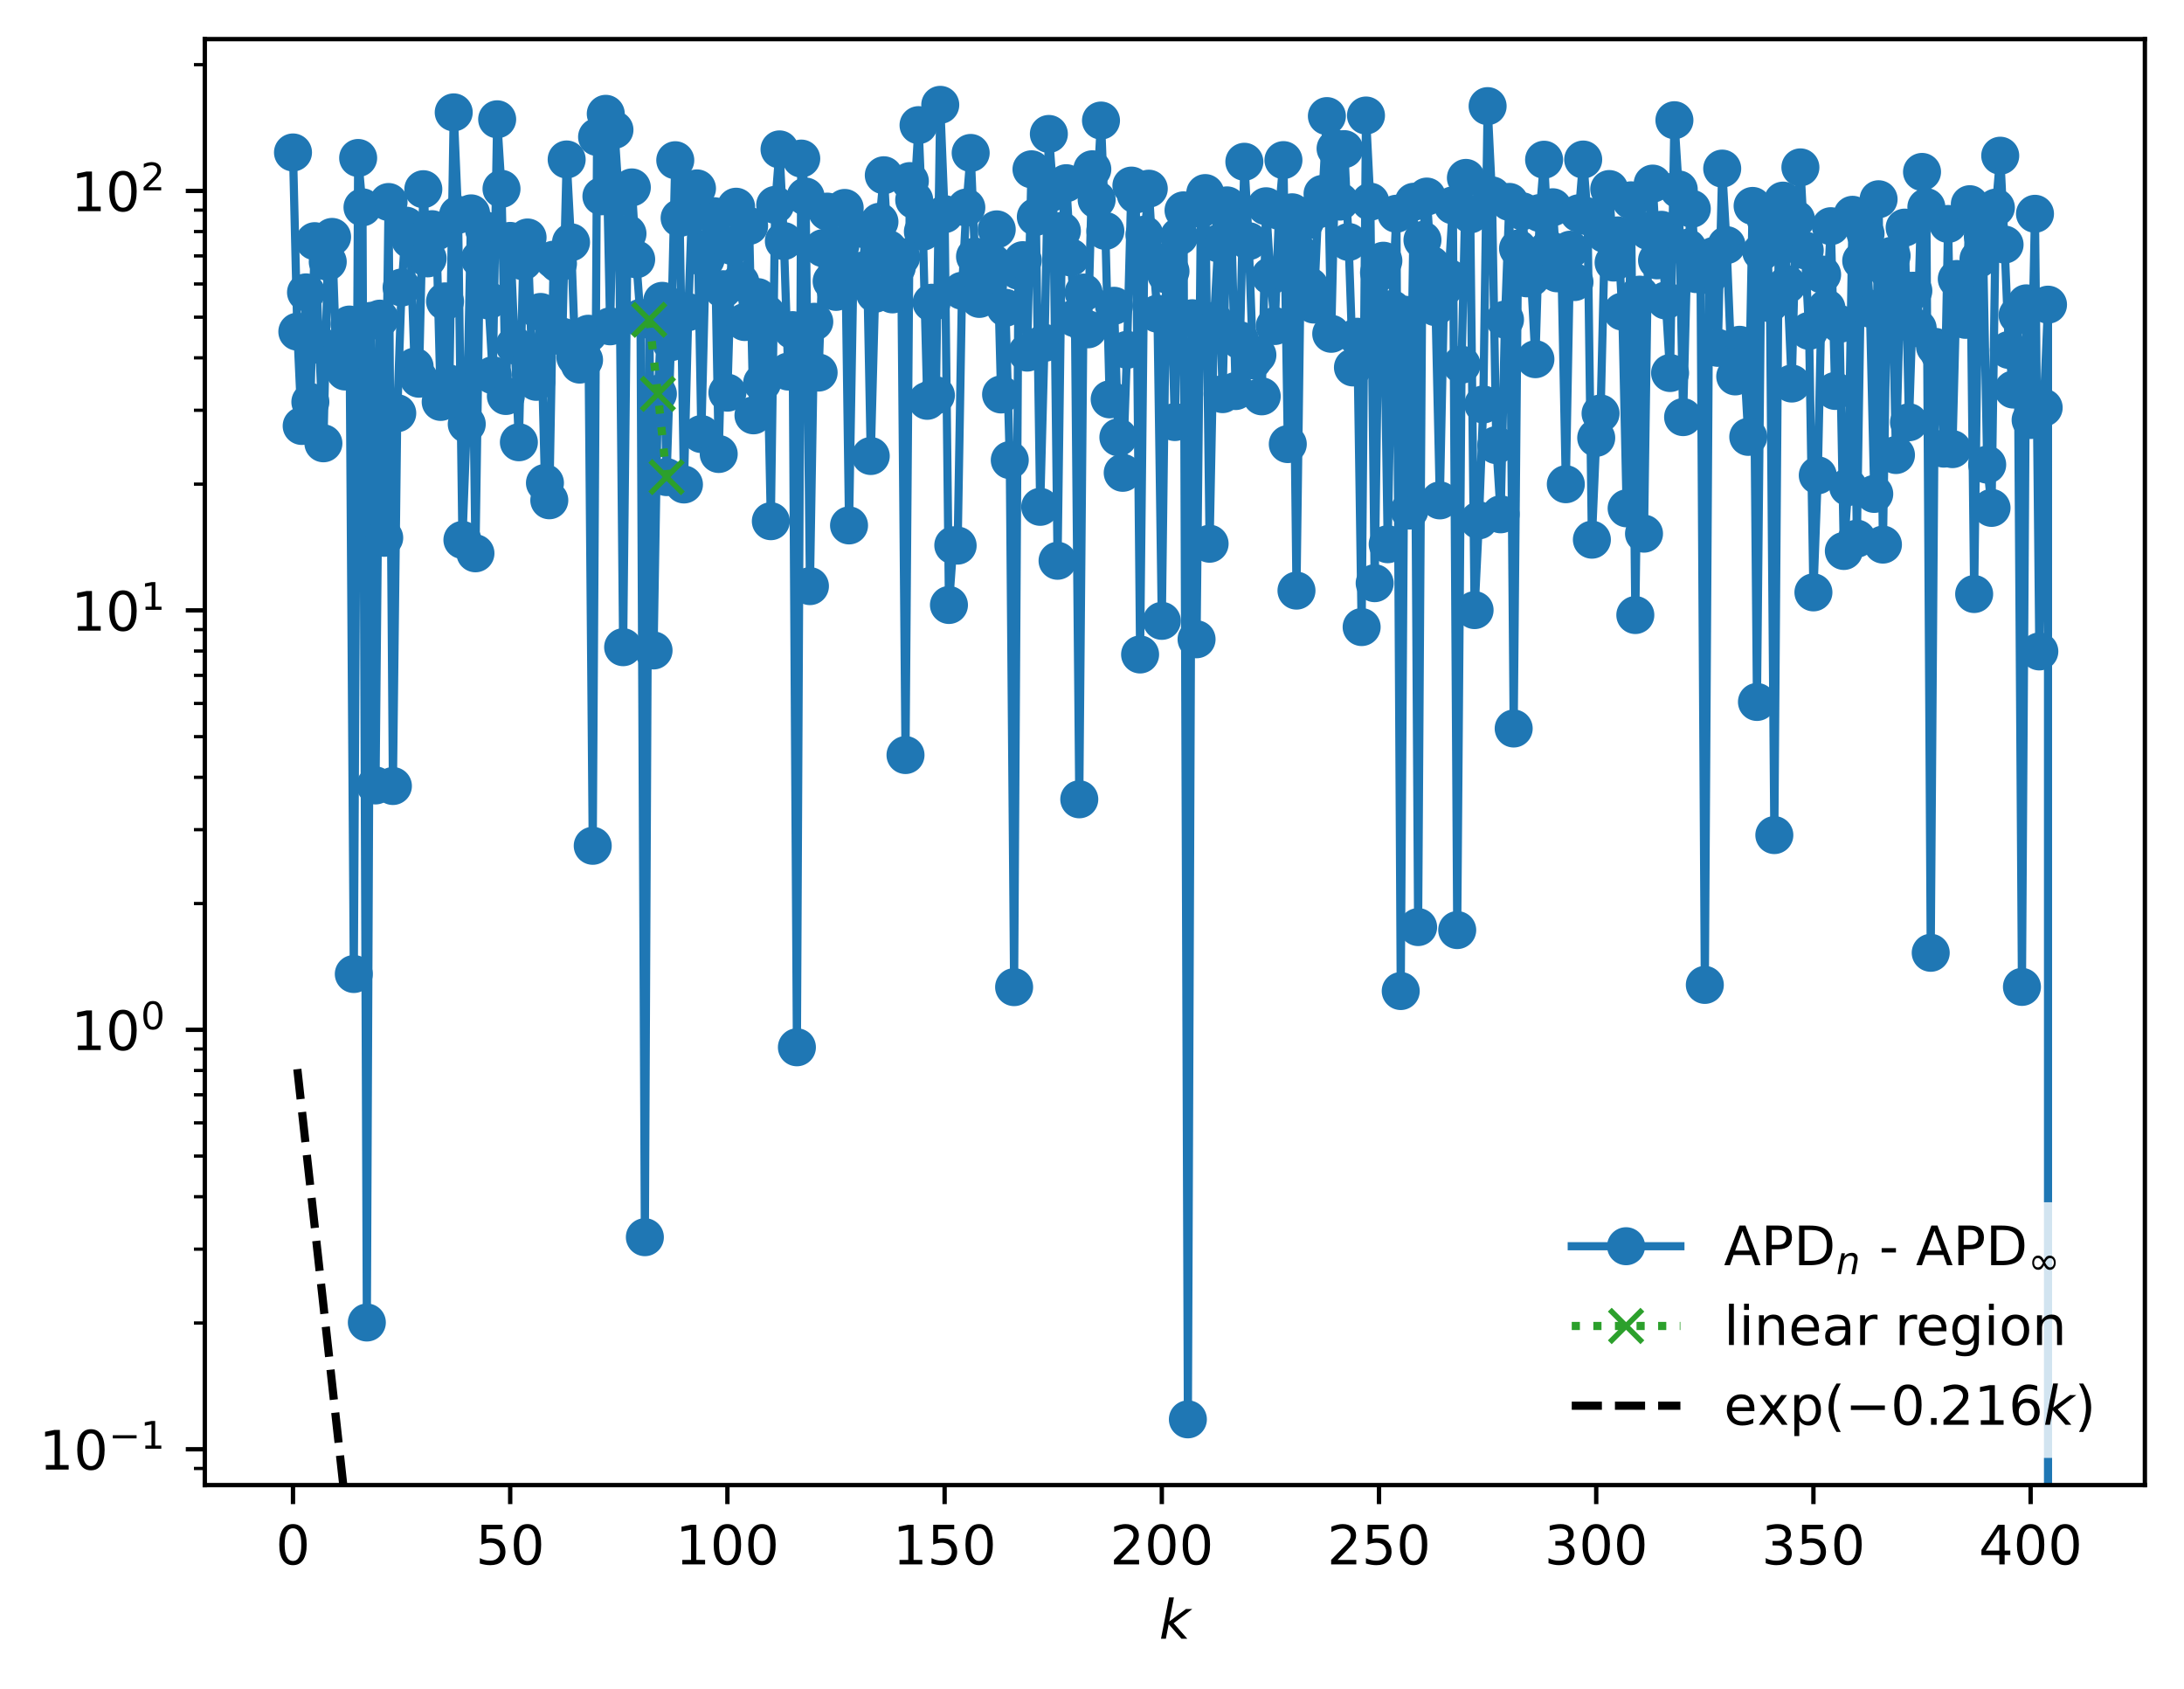 <?xml version="1.0" encoding="utf-8" standalone="no"?>
<!DOCTYPE svg PUBLIC "-//W3C//DTD SVG 1.1//EN"
  "http://www.w3.org/Graphics/SVG/1.1/DTD/svg11.dtd">
<!-- Created with matplotlib (https://matplotlib.org/) -->
<svg height="310.868pt" version="1.1" viewBox="0 0 402.02 310.868" width="402.02pt" xmlns="http://www.w3.org/2000/svg" xmlns:xlink="http://www.w3.org/1999/xlink">
 <defs>
  <style type="text/css">
*{stroke-linecap:butt;stroke-linejoin:round;}
  </style>
 </defs>
 <g id="figure_1">
  <g id="patch_1">
   <path d="M 0 310.868 
L 402.02 310.868 
L 402.02 0 
L 0 0 
z
" style="fill:#ffffff;"/>
  </g>
  <g id="axes_1">
   <g id="patch_2">
    <path d="M 37.7 273.312 
L 394.82 273.312 
L 394.82 7.2 
L 37.7 7.2 
z
" style="fill:#ffffff;"/>
   </g>
   <g id="matplotlib.axis_1">
    <g id="xtick_1">
     <g id="line2d_1">
      <defs>
       <path d="M 0 0 
L 0 3.5 
" id="mb81a530347" style="stroke:#000000;stroke-width:0.8;"/>
      </defs>
      <g>
       <use style="stroke:#000000;stroke-width:0.8;" x="53.933" xlink:href="#mb81a530347" y="273.312"/>
      </g>
     </g>
     <g id="text_1">
      <!-- 0 -->
      <defs>
       <path d="M 31.781 66.406 
Q 24.172 66.406 20.328 58.906 
Q 16.5 51.422 16.5 36.375 
Q 16.5 21.391 20.328 13.891 
Q 24.172 6.391 31.781 6.391 
Q 39.453 6.391 43.281 13.891 
Q 47.125 21.391 47.125 36.375 
Q 47.125 51.422 43.281 58.906 
Q 39.453 66.406 31.781 66.406 
z
M 31.781 74.219 
Q 44.047 74.219 50.516 64.516 
Q 56.984 54.828 56.984 36.375 
Q 56.984 17.969 50.516 8.266 
Q 44.047 -1.422 31.781 -1.422 
Q 19.531 -1.422 13.062 8.266 
Q 6.594 17.969 6.594 36.375 
Q 6.594 54.828 13.062 64.516 
Q 19.531 74.219 31.781 74.219 
z
" id="DejaVuSans-48"/>
      </defs>
      <g transform="translate(50.751 287.91)scale(0.1 -0.1)">
       <use xlink:href="#DejaVuSans-48"/>
      </g>
     </g>
    </g>
    <g id="xtick_2">
     <g id="line2d_2">
      <g>
       <use style="stroke:#000000;stroke-width:0.8;" x="93.915" xlink:href="#mb81a530347" y="273.312"/>
      </g>
     </g>
     <g id="text_2">
      <!-- 50 -->
      <defs>
       <path d="M 10.797 72.906 
L 49.516 72.906 
L 49.516 64.594 
L 19.828 64.594 
L 19.828 46.734 
Q 21.969 47.469 24.109 47.828 
Q 26.266 48.188 28.422 48.188 
Q 40.625 48.188 47.75 41.5 
Q 54.891 34.812 54.891 23.391 
Q 54.891 11.625 47.562 5.094 
Q 40.234 -1.422 26.906 -1.422 
Q 22.312 -1.422 17.547 -0.641 
Q 12.797 0.141 7.719 1.703 
L 7.719 11.625 
Q 12.109 9.234 16.797 8.062 
Q 21.484 6.891 26.703 6.891 
Q 35.156 6.891 40.078 11.328 
Q 45.016 15.766 45.016 23.391 
Q 45.016 31 40.078 35.438 
Q 35.156 39.891 26.703 39.891 
Q 22.75 39.891 18.812 39.016 
Q 14.891 38.141 10.797 36.281 
z
" id="DejaVuSans-53"/>
      </defs>
      <g transform="translate(87.552 287.91)scale(0.1 -0.1)">
       <use xlink:href="#DejaVuSans-53"/>
       <use x="63.623" xlink:href="#DejaVuSans-48"/>
      </g>
     </g>
    </g>
    <g id="xtick_3">
     <g id="line2d_3">
      <g>
       <use style="stroke:#000000;stroke-width:0.8;" x="133.897" xlink:href="#mb81a530347" y="273.312"/>
      </g>
     </g>
     <g id="text_3">
      <!-- 100 -->
      <defs>
       <path d="M 12.406 8.297 
L 28.516 8.297 
L 28.516 63.922 
L 10.984 60.406 
L 10.984 69.391 
L 28.422 72.906 
L 38.281 72.906 
L 38.281 8.297 
L 54.391 8.297 
L 54.391 0 
L 12.406 0 
z
" id="DejaVuSans-49"/>
      </defs>
      <g transform="translate(124.353 287.91)scale(0.1 -0.1)">
       <use xlink:href="#DejaVuSans-49"/>
       <use x="63.623" xlink:href="#DejaVuSans-48"/>
       <use x="127.246" xlink:href="#DejaVuSans-48"/>
      </g>
     </g>
    </g>
    <g id="xtick_4">
     <g id="line2d_4">
      <g>
       <use style="stroke:#000000;stroke-width:0.8;" x="173.879" xlink:href="#mb81a530347" y="273.312"/>
      </g>
     </g>
     <g id="text_4">
      <!-- 150 -->
      <g transform="translate(164.335 287.91)scale(0.1 -0.1)">
       <use xlink:href="#DejaVuSans-49"/>
       <use x="63.623" xlink:href="#DejaVuSans-53"/>
       <use x="127.246" xlink:href="#DejaVuSans-48"/>
      </g>
     </g>
    </g>
    <g id="xtick_5">
     <g id="line2d_5">
      <g>
       <use style="stroke:#000000;stroke-width:0.8;" x="213.861" xlink:href="#mb81a530347" y="273.312"/>
      </g>
     </g>
     <g id="text_5">
      <!-- 200 -->
      <defs>
       <path d="M 19.188 8.297 
L 53.609 8.297 
L 53.609 0 
L 7.328 0 
L 7.328 8.297 
Q 12.938 14.109 22.625 23.891 
Q 32.328 33.688 34.812 36.531 
Q 39.547 41.844 41.422 45.531 
Q 43.312 49.219 43.312 52.781 
Q 43.312 58.594 39.234 62.25 
Q 35.156 65.922 28.609 65.922 
Q 23.969 65.922 18.812 64.312 
Q 13.672 62.703 7.812 59.422 
L 7.812 69.391 
Q 13.766 71.781 18.938 73 
Q 24.125 74.219 28.422 74.219 
Q 39.75 74.219 46.484 68.547 
Q 53.219 62.891 53.219 53.422 
Q 53.219 48.922 51.531 44.891 
Q 49.859 40.875 45.406 35.406 
Q 44.188 33.984 37.641 27.219 
Q 31.109 20.453 19.188 8.297 
z
" id="DejaVuSans-50"/>
      </defs>
      <g transform="translate(204.317 287.91)scale(0.1 -0.1)">
       <use xlink:href="#DejaVuSans-50"/>
       <use x="63.623" xlink:href="#DejaVuSans-48"/>
       <use x="127.246" xlink:href="#DejaVuSans-48"/>
      </g>
     </g>
    </g>
    <g id="xtick_6">
     <g id="line2d_6">
      <g>
       <use style="stroke:#000000;stroke-width:0.8;" x="253.843" xlink:href="#mb81a530347" y="273.312"/>
      </g>
     </g>
     <g id="text_6">
      <!-- 250 -->
      <g transform="translate(244.299 287.91)scale(0.1 -0.1)">
       <use xlink:href="#DejaVuSans-50"/>
       <use x="63.623" xlink:href="#DejaVuSans-53"/>
       <use x="127.246" xlink:href="#DejaVuSans-48"/>
      </g>
     </g>
    </g>
    <g id="xtick_7">
     <g id="line2d_7">
      <g>
       <use style="stroke:#000000;stroke-width:0.8;" x="293.825" xlink:href="#mb81a530347" y="273.312"/>
      </g>
     </g>
     <g id="text_7">
      <!-- 300 -->
      <defs>
       <path d="M 40.578 39.312 
Q 47.656 37.797 51.625 33 
Q 55.609 28.219 55.609 21.188 
Q 55.609 10.406 48.188 4.484 
Q 40.766 -1.422 27.094 -1.422 
Q 22.516 -1.422 17.656 -0.516 
Q 12.797 0.391 7.625 2.203 
L 7.625 11.719 
Q 11.719 9.328 16.594 8.109 
Q 21.484 6.891 26.812 6.891 
Q 36.078 6.891 40.938 10.547 
Q 45.797 14.203 45.797 21.188 
Q 45.797 27.641 41.281 31.266 
Q 36.766 34.906 28.719 34.906 
L 20.219 34.906 
L 20.219 43.016 
L 29.109 43.016 
Q 36.375 43.016 40.234 45.922 
Q 44.094 48.828 44.094 54.297 
Q 44.094 59.906 40.109 62.906 
Q 36.141 65.922 28.719 65.922 
Q 24.656 65.922 20.016 65.031 
Q 15.375 64.156 9.812 62.312 
L 9.812 71.094 
Q 15.438 72.656 20.344 73.438 
Q 25.25 74.219 29.594 74.219 
Q 40.828 74.219 47.359 69.109 
Q 53.906 64.016 53.906 55.328 
Q 53.906 49.266 50.438 45.094 
Q 46.969 40.922 40.578 39.312 
z
" id="DejaVuSans-51"/>
      </defs>
      <g transform="translate(284.281 287.91)scale(0.1 -0.1)">
       <use xlink:href="#DejaVuSans-51"/>
       <use x="63.623" xlink:href="#DejaVuSans-48"/>
       <use x="127.246" xlink:href="#DejaVuSans-48"/>
      </g>
     </g>
    </g>
    <g id="xtick_8">
     <g id="line2d_8">
      <g>
       <use style="stroke:#000000;stroke-width:0.8;" x="333.807" xlink:href="#mb81a530347" y="273.312"/>
      </g>
     </g>
     <g id="text_8">
      <!-- 350 -->
      <g transform="translate(324.264 287.91)scale(0.1 -0.1)">
       <use xlink:href="#DejaVuSans-51"/>
       <use x="63.623" xlink:href="#DejaVuSans-53"/>
       <use x="127.246" xlink:href="#DejaVuSans-48"/>
      </g>
     </g>
    </g>
    <g id="xtick_9">
     <g id="line2d_9">
      <g>
       <use style="stroke:#000000;stroke-width:0.8;" x="373.789" xlink:href="#mb81a530347" y="273.312"/>
      </g>
     </g>
     <g id="text_9">
      <!-- 400 -->
      <defs>
       <path d="M 37.797 64.312 
L 12.891 25.391 
L 37.797 25.391 
z
M 35.203 72.906 
L 47.609 72.906 
L 47.609 25.391 
L 58.016 25.391 
L 58.016 17.188 
L 47.609 17.188 
L 47.609 0 
L 37.797 0 
L 37.797 17.188 
L 4.891 17.188 
L 4.891 26.703 
z
" id="DejaVuSans-52"/>
      </defs>
      <g transform="translate(364.246 287.91)scale(0.1 -0.1)">
       <use xlink:href="#DejaVuSans-52"/>
       <use x="63.623" xlink:href="#DejaVuSans-48"/>
       <use x="127.246" xlink:href="#DejaVuSans-48"/>
      </g>
     </g>
    </g>
    <g id="text_10">
     <!-- $ k $ -->
     <defs>
      <path d="M 18.312 75.984 
L 27.297 75.984 
L 18.703 31.688 
L 49.516 54.688 
L 61.188 54.688 
L 26.812 28.516 
L 51.906 0 
L 41.016 0 
L 17.672 26.703 
L 12.5 0 
L 3.516 0 
z
" id="DejaVuSans-Oblique-107"/>
     </defs>
     <g transform="translate(213.36 301.589)scale(0.1 -0.1)">
      <use transform="translate(0 0.016)" xlink:href="#DejaVuSans-Oblique-107"/>
     </g>
    </g>
   </g>
   <g id="matplotlib.axis_2">
    <g id="ytick_1">
     <g id="line2d_10">
      <defs>
       <path d="M 0 0 
L -3.5 0 
" id="m29bba8c377" style="stroke:#000000;stroke-width:0.8;"/>
      </defs>
      <g>
       <use style="stroke:#000000;stroke-width:0.8;" x="37.7" xlink:href="#m29bba8c377" y="266.721"/>
      </g>
     </g>
     <g id="text_11">
      <!-- $\mathdefault{10^{-1}}$ -->
      <defs>
       <path d="M 10.594 35.5 
L 73.188 35.5 
L 73.188 27.203 
L 10.594 27.203 
z
" id="DejaVuSans-8722"/>
      </defs>
      <g transform="translate(7.2 270.521)scale(0.1 -0.1)">
       <use transform="translate(0 0.684)" xlink:href="#DejaVuSans-49"/>
       <use transform="translate(63.623 0.684)" xlink:href="#DejaVuSans-48"/>
       <use transform="translate(128.203 38.966)scale(0.7)" xlink:href="#DejaVuSans-8722"/>
       <use transform="translate(186.855 38.966)scale(0.7)" xlink:href="#DejaVuSans-49"/>
      </g>
     </g>
    </g>
    <g id="ytick_2">
     <g id="line2d_11">
      <g>
       <use style="stroke:#000000;stroke-width:0.8;" x="37.7" xlink:href="#m29bba8c377" y="189.526"/>
      </g>
     </g>
     <g id="text_12">
      <!-- $\mathdefault{10^{0}}$ -->
      <g transform="translate(13.1 193.326)scale(0.1 -0.1)">
       <use transform="translate(0 0.766)" xlink:href="#DejaVuSans-49"/>
       <use transform="translate(63.623 0.766)" xlink:href="#DejaVuSans-48"/>
       <use transform="translate(128.203 39.047)scale(0.7)" xlink:href="#DejaVuSans-48"/>
      </g>
     </g>
    </g>
    <g id="ytick_3">
     <g id="line2d_12">
      <g>
       <use style="stroke:#000000;stroke-width:0.8;" x="37.7" xlink:href="#m29bba8c377" y="112.331"/>
      </g>
     </g>
     <g id="text_13">
      <!-- $\mathdefault{10^{1}}$ -->
      <g transform="translate(13.1 116.131)scale(0.1 -0.1)">
       <use transform="translate(0 0.684)" xlink:href="#DejaVuSans-49"/>
       <use transform="translate(63.623 0.684)" xlink:href="#DejaVuSans-48"/>
       <use transform="translate(128.203 38.966)scale(0.7)" xlink:href="#DejaVuSans-49"/>
      </g>
     </g>
    </g>
    <g id="ytick_4">
     <g id="line2d_13">
      <g>
       <use style="stroke:#000000;stroke-width:0.8;" x="37.7" xlink:href="#m29bba8c377" y="35.136"/>
      </g>
     </g>
     <g id="text_14">
      <!-- $\mathdefault{10^{2}}$ -->
      <g transform="translate(13.1 38.936)scale(0.1 -0.1)">
       <use transform="translate(0 0.766)" xlink:href="#DejaVuSans-49"/>
       <use transform="translate(63.623 0.766)" xlink:href="#DejaVuSans-48"/>
       <use transform="translate(128.203 39.047)scale(0.7)" xlink:href="#DejaVuSans-50"/>
      </g>
     </g>
    </g>
    <g id="ytick_5">
     <g id="line2d_14">
      <defs>
       <path d="M 0 0 
L -2 0 
" id="ma696e4c9ff" style="stroke:#000000;stroke-width:0.6;"/>
      </defs>
      <g>
       <use style="stroke:#000000;stroke-width:0.6;" x="37.7" xlink:href="#ma696e4c9ff" y="270.254"/>
      </g>
     </g>
    </g>
    <g id="ytick_6">
     <g id="line2d_15">
      <g>
       <use style="stroke:#000000;stroke-width:0.6;" x="37.7" xlink:href="#ma696e4c9ff" y="243.483"/>
      </g>
     </g>
    </g>
    <g id="ytick_7">
     <g id="line2d_16">
      <g>
       <use style="stroke:#000000;stroke-width:0.6;" x="37.7" xlink:href="#ma696e4c9ff" y="229.89"/>
      </g>
     </g>
    </g>
    <g id="ytick_8">
     <g id="line2d_17">
      <g>
       <use style="stroke:#000000;stroke-width:0.6;" x="37.7" xlink:href="#ma696e4c9ff" y="220.245"/>
      </g>
     </g>
    </g>
    <g id="ytick_9">
     <g id="line2d_18">
      <g>
       <use style="stroke:#000000;stroke-width:0.6;" x="37.7" xlink:href="#ma696e4c9ff" y="212.764"/>
      </g>
     </g>
    </g>
    <g id="ytick_10">
     <g id="line2d_19">
      <g>
       <use style="stroke:#000000;stroke-width:0.6;" x="37.7" xlink:href="#ma696e4c9ff" y="206.652"/>
      </g>
     </g>
    </g>
    <g id="ytick_11">
     <g id="line2d_20">
      <g>
       <use style="stroke:#000000;stroke-width:0.6;" x="37.7" xlink:href="#ma696e4c9ff" y="201.484"/>
      </g>
     </g>
    </g>
    <g id="ytick_12">
     <g id="line2d_21">
      <g>
       <use style="stroke:#000000;stroke-width:0.6;" x="37.7" xlink:href="#ma696e4c9ff" y="197.007"/>
      </g>
     </g>
    </g>
    <g id="ytick_13">
     <g id="line2d_22">
      <g>
       <use style="stroke:#000000;stroke-width:0.6;" x="37.7" xlink:href="#ma696e4c9ff" y="193.059"/>
      </g>
     </g>
    </g>
    <g id="ytick_14">
     <g id="line2d_23">
      <g>
       <use style="stroke:#000000;stroke-width:0.6;" x="37.7" xlink:href="#ma696e4c9ff" y="166.288"/>
      </g>
     </g>
    </g>
    <g id="ytick_15">
     <g id="line2d_24">
      <g>
       <use style="stroke:#000000;stroke-width:0.6;" x="37.7" xlink:href="#ma696e4c9ff" y="152.695"/>
      </g>
     </g>
    </g>
    <g id="ytick_16">
     <g id="line2d_25">
      <g>
       <use style="stroke:#000000;stroke-width:0.6;" x="37.7" xlink:href="#ma696e4c9ff" y="143.05"/>
      </g>
     </g>
    </g>
    <g id="ytick_17">
     <g id="line2d_26">
      <g>
       <use style="stroke:#000000;stroke-width:0.6;" x="37.7" xlink:href="#ma696e4c9ff" y="135.569"/>
      </g>
     </g>
    </g>
    <g id="ytick_18">
     <g id="line2d_27">
      <g>
       <use style="stroke:#000000;stroke-width:0.6;" x="37.7" xlink:href="#ma696e4c9ff" y="129.457"/>
      </g>
     </g>
    </g>
    <g id="ytick_19">
     <g id="line2d_28">
      <g>
       <use style="stroke:#000000;stroke-width:0.6;" x="37.7" xlink:href="#ma696e4c9ff" y="124.289"/>
      </g>
     </g>
    </g>
    <g id="ytick_20">
     <g id="line2d_29">
      <g>
       <use style="stroke:#000000;stroke-width:0.6;" x="37.7" xlink:href="#ma696e4c9ff" y="119.812"/>
      </g>
     </g>
    </g>
    <g id="ytick_21">
     <g id="line2d_30">
      <g>
       <use style="stroke:#000000;stroke-width:0.6;" x="37.7" xlink:href="#ma696e4c9ff" y="115.864"/>
      </g>
     </g>
    </g>
    <g id="ytick_22">
     <g id="line2d_31">
      <g>
       <use style="stroke:#000000;stroke-width:0.6;" x="37.7" xlink:href="#ma696e4c9ff" y="89.093"/>
      </g>
     </g>
    </g>
    <g id="ytick_23">
     <g id="line2d_32">
      <g>
       <use style="stroke:#000000;stroke-width:0.6;" x="37.7" xlink:href="#ma696e4c9ff" y="75.5"/>
      </g>
     </g>
    </g>
    <g id="ytick_24">
     <g id="line2d_33">
      <g>
       <use style="stroke:#000000;stroke-width:0.6;" x="37.7" xlink:href="#ma696e4c9ff" y="65.855"/>
      </g>
     </g>
    </g>
    <g id="ytick_25">
     <g id="line2d_34">
      <g>
       <use style="stroke:#000000;stroke-width:0.6;" x="37.7" xlink:href="#ma696e4c9ff" y="58.374"/>
      </g>
     </g>
    </g>
    <g id="ytick_26">
     <g id="line2d_35">
      <g>
       <use style="stroke:#000000;stroke-width:0.6;" x="37.7" xlink:href="#ma696e4c9ff" y="52.262"/>
      </g>
     </g>
    </g>
    <g id="ytick_27">
     <g id="line2d_36">
      <g>
       <use style="stroke:#000000;stroke-width:0.6;" x="37.7" xlink:href="#ma696e4c9ff" y="47.094"/>
      </g>
     </g>
    </g>
    <g id="ytick_28">
     <g id="line2d_37">
      <g>
       <use style="stroke:#000000;stroke-width:0.6;" x="37.7" xlink:href="#ma696e4c9ff" y="42.617"/>
      </g>
     </g>
    </g>
    <g id="ytick_29">
     <g id="line2d_38">
      <g>
       <use style="stroke:#000000;stroke-width:0.6;" x="37.7" xlink:href="#ma696e4c9ff" y="38.669"/>
      </g>
     </g>
    </g>
    <g id="ytick_30">
     <g id="line2d_39">
      <g>
       <use style="stroke:#000000;stroke-width:0.6;" x="37.7" xlink:href="#ma696e4c9ff" y="11.898"/>
      </g>
     </g>
    </g>
   </g>
   <g id="line2d_40">
    <path clip-path="url(#p8fe5d00210)" d="M 53.933 28.059 
L 54.732 61.04 
L 55.532 78.392 
L 56.332 53.812 
L 57.131 73.979 
L 57.931 44.384 
L 59.53 81.584 
L 60.33 48.185 
L 61.13 43.603 
L 61.929 66.761 
L 62.729 65.402 
L 63.528 68.368 
L 64.328 59.732 
L 65.128 179.257 
L 65.927 29.075 
L 66.727 38.157 
L 67.527 243.393 
L 68.326 59.048 
L 69.126 144.552 
L 69.926 58.645 
L 70.725 98.976 
L 71.525 37.178 
L 72.324 144.656 
L 73.124 76.046 
L 73.924 52.914 
L 74.723 41.527 
L 75.523 44.111 
L 76.323 67.475 
L 77.122 69.697 
L 77.922 34.822 
L 78.722 47.549 
L 79.521 42.181 
L 80.321 42.616 
L 81.121 73.968 
L 81.92 55.466 
L 82.72 70.592 
L 83.519 20.683 
L 84.319 39.536 
L 85.119 99.369 
L 85.918 78.045 
L 86.718 39.269 
L 87.518 101.829 
L 88.317 47.655 
L 89.117 42.321 
L 90.716 69.055 
L 91.516 21.955 
L 92.316 34.757 
L 93.115 72.879 
L 93.915 44.338 
L 95.514 81.394 
L 96.314 48.099 
L 97.113 43.707 
L 97.913 65.596 
L 98.713 70.271 
L 99.512 57.409 
L 100.312 88.882 
L 101.112 92.07 
L 101.911 47.793 
L 102.711 48.495 
L 103.511 61.957 
L 104.31 29.349 
L 105.11 44.594 
L 105.909 65.757 
L 106.709 67.1 
L 107.509 66.242 
L 108.308 61.423 
L 109.108 155.659 
L 109.908 25.207 
L 110.707 36.125 
L 111.507 20.948 
L 112.307 60.055 
L 113.106 23.898 
L 113.906 36.331 
L 114.705 119.109 
L 115.505 43 
L 116.305 34.493 
L 117.104 47.724 
L 117.904 58.501 
L 118.704 227.689 
L 119.503 58.85 
L 120.303 119.707 
L 121.103 72.486 
L 121.902 55.367 
L 122.702 87.806 
L 123.502 62.975 
L 124.301 29.488 
L 125.101 40.123 
L 125.9 89.161 
L 126.7 57.441 
L 127.5 35.126 
L 128.299 34.675 
L 129.099 79.883 
L 129.899 47.705 
L 130.698 45.586 
L 131.498 39.797 
L 132.298 83.551 
L 133.097 53.226 
L 133.897 72.266 
L 134.697 45.256 
L 135.496 38.047 
L 136.296 51.959 
L 137.095 59.267 
L 137.895 41.576 
L 138.695 76.437 
L 139.494 54.683 
L 140.294 70.442 
L 141.094 57.746 
L 141.893 95.921 
L 142.693 37.706 
L 143.493 27.496 
L 144.292 44.367 
L 145.092 68.38 
L 145.892 60.757 
L 146.691 192.742 
L 147.491 29.185 
L 148.29 36.174 
L 149.09 107.869 
L 149.89 59.217 
L 150.689 68.567 
L 151.489 45.671 
L 152.289 38.946 
L 153.088 51.767 
L 153.888 53.719 
L 154.688 45.176 
L 155.487 38.271 
L 156.287 96.697 
L 157.087 49.81 
L 157.886 51.6 
L 158.686 49.815 
L 159.485 42.312 
L 160.285 83.923 
L 161.085 54.059 
L 161.884 40.815 
L 162.684 32.255 
L 163.484 45.824 
L 164.283 54.177 
L 165.083 49.173 
L 165.883 47.301 
L 166.682 138.957 
L 167.482 33.328 
L 168.281 36.803 
L 169.081 23.033 
L 169.881 42.634 
L 170.68 73.765 
L 171.48 55.718 
L 172.28 72.749 
L 173.079 19.296 
L 173.879 39.413 
L 174.679 111.34 
L 175.478 100.354 
L 176.278 100.413 
L 177.078 53.511 
L 177.877 38.195 
L 178.677 28.149 
L 179.476 47.213 
L 180.276 55.01 
L 181.076 51.321 
L 181.875 52.445 
L 182.675 48.333 
L 183.475 42.214 
L 184.274 72.595 
L 185.074 56.642 
L 185.874 84.678 
L 186.673 181.671 
L 187.473 49.829 
L 188.273 47.88 
L 189.072 64.893 
L 189.872 31.158 
L 190.671 39.914 
L 191.471 93.275 
L 192.271 63.102 
L 193.07 24.653 
L 193.87 35.355 
L 194.67 103.203 
L 195.469 42.497 
L 196.269 33.715 
L 197.069 47.374 
L 197.868 58.566 
L 198.668 147.103 
L 199.468 53.838 
L 200.267 60.609 
L 201.067 31.154 
L 201.866 36.735 
L 202.666 22.187 
L 203.466 42.498 
L 204.265 73.496 
L 205.065 56.277 
L 205.865 80.477 
L 206.664 87.016 
L 207.464 64.382 
L 208.264 34.156 
L 209.063 35.788 
L 209.863 120.449 
L 210.663 43.191 
L 211.462 34.726 
L 212.262 47.895 
L 213.061 57.735 
L 213.861 114.262 
L 214.661 50.487 
L 215.46 49.919 
L 216.26 77.674 
L 217.06 43.494 
L 217.859 38.714 
L 218.659 261.216 
L 219.459 58.571 
L 220.258 117.652 
L 221.058 38.465 
L 221.857 35.534 
L 222.657 100.068 
L 223.457 59.056 
L 224.256 44.787 
L 225.056 72.536 
L 225.856 37.799 
L 226.655 41.592 
L 227.455 71.968 
L 228.255 62.631 
L 229.054 29.772 
L 229.854 44.385 
L 230.654 66.326 
L 231.453 65.329 
L 232.253 72.941 
L 233.052 37.96 
L 233.852 50.804 
L 234.652 60.003 
L 235.451 38.805 
L 236.251 29.469 
L 237.051 81.731 
L 237.85 39.07 
L 238.65 108.696 
L 239.45 46.871 
L 240.249 40.724 
L 241.049 52.691 
L 241.849 56.05 
L 242.648 38.526 
L 243.448 35.681 
L 244.247 21.366 
L 245.047 61.431 
L 245.847 27.344 
L 246.646 37.1 
L 247.446 27.447 
L 248.246 44.532 
L 249.045 67.623 
L 249.845 61.974 
L 250.645 115.405 
L 251.444 21.259 
L 252.244 37.119 
L 253.044 107.327 
L 253.843 50.164 
L 254.643 47.985 
L 255.442 100.156 
L 256.242 56.879 
L 257.042 39.336 
L 257.841 182.391 
L 258.641 57.927 
L 259.441 93.957 
L 260.24 37.132 
L 261.04 170.618 
L 261.84 44.173 
L 262.639 36.176 
L 263.439 48.732 
L 264.239 56.529 
L 265.038 92.091 
L 265.838 52.891 
L 266.637 51.129 
L 267.437 37.799 
L 268.237 171.17 
L 269.036 67.12 
L 269.836 32.743 
L 270.636 39.459 
L 271.435 112.283 
L 272.235 95.764 
L 273.035 74.437 
L 273.834 19.531 
L 274.634 35.962 
L 275.433 81.92 
L 276.233 94.652 
L 277.033 58.818 
L 277.832 37.16 
L 278.632 134.073 
L 279.432 45.745 
L 280.231 38.885 
L 281.031 51.223 
L 281.831 51.095 
L 282.63 66.105 
L 283.43 39.208 
L 284.23 29.396 
L 285.029 45.804 
L 285.829 38.145 
L 286.628 50.301 
L 287.428 49.278 
L 288.228 89.116 
L 289.027 45.955 
L 289.827 51.908 
L 290.627 39.25 
L 291.426 29.362 
L 292.226 39.815 
L 293.026 99.323 
L 293.825 80.582 
L 294.625 76.098 
L 295.425 43.058 
L 296.224 34.793 
L 297.024 48.319 
L 297.823 43.326 
L 298.623 57.341 
L 299.423 93.555 
L 300.222 36.866 
L 301.022 113.19 
L 301.822 54.226 
L 302.621 98.212 
L 303.421 42.527 
L 304.221 33.79 
L 305.02 47.912 
L 305.82 42.294 
L 307.419 68.65 
L 308.219 22.125 
L 309.018 34.869 
L 309.818 76.766 
L 310.618 45.609 
L 311.417 38.426 
L 312.217 50.445 
L 313.017 48.754 
L 313.816 181.261 
L 314.616 50.678 
L 315.416 47.115 
L 316.215 64.017 
L 317.015 31.03 
L 317.815 45.115 
L 318.614 64.576 
L 319.414 69.276 
L 320.213 63.458 
L 321.013 65.956 
L 321.813 80.401 
L 322.612 37.899 
L 323.412 129.187 
L 324.212 46.374 
L 325.011 40.343 
L 325.811 55.809 
L 326.611 153.688 
L 327.41 44.409 
L 328.21 36.921 
L 329.009 52.34 
L 329.809 70.585 
L 330.609 40.359 
L 331.408 30.806 
L 333.008 60.896 
L 333.807 109.02 
L 334.607 87.479 
L 335.407 50.528 
L 336.206 56.719 
L 337.006 41.63 
L 337.806 71.948 
L 338.605 59.615 
L 339.405 101.4 
L 340.204 89.635 
L 341.004 39.532 
L 341.804 99.129 
L 342.603 47.989 
L 343.403 43.024 
L 344.203 56.801 
L 345.002 90.899 
L 345.802 36.67 
L 346.602 100.227 
L 347.401 49.623 
L 348.201 47.072 
L 349.001 83.743 
L 349.8 53.014 
L 350.6 41.892 
L 351.399 77.712 
L 352.199 53.506 
L 352.999 60.409 
L 353.798 31.642 
L 354.598 38.121 
L 355.398 175.351 
L 356.197 63.833 
L 356.997 65.043 
L 357.797 82.564 
L 358.596 41.22 
L 359.396 82.657 
L 360.196 51.346 
L 360.995 51.581 
L 361.795 58.863 
L 362.594 37.582 
L 363.394 109.324 
L 364.194 47.66 
L 364.993 43.53 
L 365.793 85.511 
L 366.593 93.471 
L 367.392 38.206 
L 368.192 28.657 
L 368.992 45.011 
L 369.791 64.404 
L 370.591 71.692 
L 371.39 58.012 
L 372.19 181.629 
L 372.99 55.83 
L 373.789 77.293 
L 374.589 39.349 
L 375.389 119.888 
L 376.188 75.03 
L 376.988 56.071 
L 376.991 311.868 
L 376.991 311.868 
" style="fill:none;stroke:#1f77b4;stroke-linecap:square;stroke-width:1.5;"/>
    <defs>
     <path d="M 0 3 
C 0.796 3 1.559 2.684 2.121 2.121 
C 2.684 1.559 3 0.796 3 0 
C 3 -0.796 2.684 -1.559 2.121 -2.121 
C 1.559 -2.684 0.796 -3 0 -3 
C -0.796 -3 -1.559 -2.684 -2.121 -2.121 
C -2.684 -1.559 -3 -0.796 -3 0 
C -3 0.796 -2.684 1.559 -2.121 2.121 
C -1.559 2.684 -0.796 3 0 3 
z
" id="m99c609f5d8" style="stroke:#1f77b4;"/>
    </defs>
    <g clip-path="url(#p8fe5d00210)">
     <use style="fill:#1f77b4;stroke:#1f77b4;" x="53.933" xlink:href="#m99c609f5d8" y="28.059"/>
     <use style="fill:#1f77b4;stroke:#1f77b4;" x="54.732" xlink:href="#m99c609f5d8" y="61.04"/>
     <use style="fill:#1f77b4;stroke:#1f77b4;" x="55.532" xlink:href="#m99c609f5d8" y="78.392"/>
     <use style="fill:#1f77b4;stroke:#1f77b4;" x="56.332" xlink:href="#m99c609f5d8" y="53.812"/>
     <use style="fill:#1f77b4;stroke:#1f77b4;" x="57.131" xlink:href="#m99c609f5d8" y="73.979"/>
     <use style="fill:#1f77b4;stroke:#1f77b4;" x="57.931" xlink:href="#m99c609f5d8" y="44.384"/>
     <use style="fill:#1f77b4;stroke:#1f77b4;" x="58.731" xlink:href="#m99c609f5d8" y="63.458"/>
     <use style="fill:#1f77b4;stroke:#1f77b4;" x="59.53" xlink:href="#m99c609f5d8" y="81.584"/>
     <use style="fill:#1f77b4;stroke:#1f77b4;" x="60.33" xlink:href="#m99c609f5d8" y="48.185"/>
     <use style="fill:#1f77b4;stroke:#1f77b4;" x="61.13" xlink:href="#m99c609f5d8" y="43.603"/>
     <use style="fill:#1f77b4;stroke:#1f77b4;" x="61.929" xlink:href="#m99c609f5d8" y="66.761"/>
     <use style="fill:#1f77b4;stroke:#1f77b4;" x="62.729" xlink:href="#m99c609f5d8" y="65.402"/>
     <use style="fill:#1f77b4;stroke:#1f77b4;" x="63.528" xlink:href="#m99c609f5d8" y="68.368"/>
     <use style="fill:#1f77b4;stroke:#1f77b4;" x="64.328" xlink:href="#m99c609f5d8" y="59.732"/>
     <use style="fill:#1f77b4;stroke:#1f77b4;" x="65.128" xlink:href="#m99c609f5d8" y="179.257"/>
     <use style="fill:#1f77b4;stroke:#1f77b4;" x="65.927" xlink:href="#m99c609f5d8" y="29.075"/>
     <use style="fill:#1f77b4;stroke:#1f77b4;" x="66.727" xlink:href="#m99c609f5d8" y="38.157"/>
     <use style="fill:#1f77b4;stroke:#1f77b4;" x="67.527" xlink:href="#m99c609f5d8" y="243.393"/>
     <use style="fill:#1f77b4;stroke:#1f77b4;" x="68.326" xlink:href="#m99c609f5d8" y="59.048"/>
     <use style="fill:#1f77b4;stroke:#1f77b4;" x="69.126" xlink:href="#m99c609f5d8" y="144.552"/>
     <use style="fill:#1f77b4;stroke:#1f77b4;" x="69.926" xlink:href="#m99c609f5d8" y="58.645"/>
     <use style="fill:#1f77b4;stroke:#1f77b4;" x="70.725" xlink:href="#m99c609f5d8" y="98.976"/>
     <use style="fill:#1f77b4;stroke:#1f77b4;" x="71.525" xlink:href="#m99c609f5d8" y="37.178"/>
     <use style="fill:#1f77b4;stroke:#1f77b4;" x="72.324" xlink:href="#m99c609f5d8" y="144.656"/>
     <use style="fill:#1f77b4;stroke:#1f77b4;" x="73.124" xlink:href="#m99c609f5d8" y="76.046"/>
     <use style="fill:#1f77b4;stroke:#1f77b4;" x="73.924" xlink:href="#m99c609f5d8" y="52.914"/>
     <use style="fill:#1f77b4;stroke:#1f77b4;" x="74.723" xlink:href="#m99c609f5d8" y="41.527"/>
     <use style="fill:#1f77b4;stroke:#1f77b4;" x="75.523" xlink:href="#m99c609f5d8" y="44.111"/>
     <use style="fill:#1f77b4;stroke:#1f77b4;" x="76.323" xlink:href="#m99c609f5d8" y="67.475"/>
     <use style="fill:#1f77b4;stroke:#1f77b4;" x="77.122" xlink:href="#m99c609f5d8" y="69.697"/>
     <use style="fill:#1f77b4;stroke:#1f77b4;" x="77.922" xlink:href="#m99c609f5d8" y="34.822"/>
     <use style="fill:#1f77b4;stroke:#1f77b4;" x="78.722" xlink:href="#m99c609f5d8" y="47.549"/>
     <use style="fill:#1f77b4;stroke:#1f77b4;" x="79.521" xlink:href="#m99c609f5d8" y="42.181"/>
     <use style="fill:#1f77b4;stroke:#1f77b4;" x="80.321" xlink:href="#m99c609f5d8" y="42.616"/>
     <use style="fill:#1f77b4;stroke:#1f77b4;" x="81.121" xlink:href="#m99c609f5d8" y="73.968"/>
     <use style="fill:#1f77b4;stroke:#1f77b4;" x="81.92" xlink:href="#m99c609f5d8" y="55.466"/>
     <use style="fill:#1f77b4;stroke:#1f77b4;" x="82.72" xlink:href="#m99c609f5d8" y="70.592"/>
     <use style="fill:#1f77b4;stroke:#1f77b4;" x="83.519" xlink:href="#m99c609f5d8" y="20.683"/>
     <use style="fill:#1f77b4;stroke:#1f77b4;" x="84.319" xlink:href="#m99c609f5d8" y="39.536"/>
     <use style="fill:#1f77b4;stroke:#1f77b4;" x="85.119" xlink:href="#m99c609f5d8" y="99.369"/>
     <use style="fill:#1f77b4;stroke:#1f77b4;" x="85.918" xlink:href="#m99c609f5d8" y="78.045"/>
     <use style="fill:#1f77b4;stroke:#1f77b4;" x="86.718" xlink:href="#m99c609f5d8" y="39.269"/>
     <use style="fill:#1f77b4;stroke:#1f77b4;" x="87.518" xlink:href="#m99c609f5d8" y="101.829"/>
     <use style="fill:#1f77b4;stroke:#1f77b4;" x="88.317" xlink:href="#m99c609f5d8" y="47.655"/>
     <use style="fill:#1f77b4;stroke:#1f77b4;" x="89.117" xlink:href="#m99c609f5d8" y="42.321"/>
     <use style="fill:#1f77b4;stroke:#1f77b4;" x="89.917" xlink:href="#m99c609f5d8" y="55.298"/>
     <use style="fill:#1f77b4;stroke:#1f77b4;" x="90.716" xlink:href="#m99c609f5d8" y="69.055"/>
     <use style="fill:#1f77b4;stroke:#1f77b4;" x="91.516" xlink:href="#m99c609f5d8" y="21.955"/>
     <use style="fill:#1f77b4;stroke:#1f77b4;" x="92.316" xlink:href="#m99c609f5d8" y="34.757"/>
     <use style="fill:#1f77b4;stroke:#1f77b4;" x="93.115" xlink:href="#m99c609f5d8" y="72.879"/>
     <use style="fill:#1f77b4;stroke:#1f77b4;" x="93.915" xlink:href="#m99c609f5d8" y="44.338"/>
     <use style="fill:#1f77b4;stroke:#1f77b4;" x="94.714" xlink:href="#m99c609f5d8" y="63.582"/>
     <use style="fill:#1f77b4;stroke:#1f77b4;" x="95.514" xlink:href="#m99c609f5d8" y="81.394"/>
     <use style="fill:#1f77b4;stroke:#1f77b4;" x="96.314" xlink:href="#m99c609f5d8" y="48.099"/>
     <use style="fill:#1f77b4;stroke:#1f77b4;" x="97.113" xlink:href="#m99c609f5d8" y="43.707"/>
     <use style="fill:#1f77b4;stroke:#1f77b4;" x="97.913" xlink:href="#m99c609f5d8" y="65.596"/>
     <use style="fill:#1f77b4;stroke:#1f77b4;" x="98.713" xlink:href="#m99c609f5d8" y="70.271"/>
     <use style="fill:#1f77b4;stroke:#1f77b4;" x="99.512" xlink:href="#m99c609f5d8" y="57.409"/>
     <use style="fill:#1f77b4;stroke:#1f77b4;" x="100.312" xlink:href="#m99c609f5d8" y="88.882"/>
     <use style="fill:#1f77b4;stroke:#1f77b4;" x="101.112" xlink:href="#m99c609f5d8" y="92.07"/>
     <use style="fill:#1f77b4;stroke:#1f77b4;" x="101.911" xlink:href="#m99c609f5d8" y="47.793"/>
     <use style="fill:#1f77b4;stroke:#1f77b4;" x="102.711" xlink:href="#m99c609f5d8" y="48.495"/>
     <use style="fill:#1f77b4;stroke:#1f77b4;" x="103.511" xlink:href="#m99c609f5d8" y="61.957"/>
     <use style="fill:#1f77b4;stroke:#1f77b4;" x="104.31" xlink:href="#m99c609f5d8" y="29.349"/>
     <use style="fill:#1f77b4;stroke:#1f77b4;" x="105.11" xlink:href="#m99c609f5d8" y="44.594"/>
     <use style="fill:#1f77b4;stroke:#1f77b4;" x="105.909" xlink:href="#m99c609f5d8" y="65.757"/>
     <use style="fill:#1f77b4;stroke:#1f77b4;" x="106.709" xlink:href="#m99c609f5d8" y="67.1"/>
     <use style="fill:#1f77b4;stroke:#1f77b4;" x="107.509" xlink:href="#m99c609f5d8" y="66.242"/>
     <use style="fill:#1f77b4;stroke:#1f77b4;" x="108.308" xlink:href="#m99c609f5d8" y="61.423"/>
     <use style="fill:#1f77b4;stroke:#1f77b4;" x="109.108" xlink:href="#m99c609f5d8" y="155.659"/>
     <use style="fill:#1f77b4;stroke:#1f77b4;" x="109.908" xlink:href="#m99c609f5d8" y="25.207"/>
     <use style="fill:#1f77b4;stroke:#1f77b4;" x="110.707" xlink:href="#m99c609f5d8" y="36.125"/>
     <use style="fill:#1f77b4;stroke:#1f77b4;" x="111.507" xlink:href="#m99c609f5d8" y="20.948"/>
     <use style="fill:#1f77b4;stroke:#1f77b4;" x="112.307" xlink:href="#m99c609f5d8" y="60.055"/>
     <use style="fill:#1f77b4;stroke:#1f77b4;" x="113.106" xlink:href="#m99c609f5d8" y="23.898"/>
     <use style="fill:#1f77b4;stroke:#1f77b4;" x="113.906" xlink:href="#m99c609f5d8" y="36.331"/>
     <use style="fill:#1f77b4;stroke:#1f77b4;" x="114.705" xlink:href="#m99c609f5d8" y="119.109"/>
     <use style="fill:#1f77b4;stroke:#1f77b4;" x="115.505" xlink:href="#m99c609f5d8" y="43"/>
     <use style="fill:#1f77b4;stroke:#1f77b4;" x="116.305" xlink:href="#m99c609f5d8" y="34.493"/>
     <use style="fill:#1f77b4;stroke:#1f77b4;" x="117.104" xlink:href="#m99c609f5d8" y="47.724"/>
     <use style="fill:#1f77b4;stroke:#1f77b4;" x="117.904" xlink:href="#m99c609f5d8" y="58.501"/>
     <use style="fill:#1f77b4;stroke:#1f77b4;" x="118.704" xlink:href="#m99c609f5d8" y="227.689"/>
     <use style="fill:#1f77b4;stroke:#1f77b4;" x="119.503" xlink:href="#m99c609f5d8" y="58.85"/>
     <use style="fill:#1f77b4;stroke:#1f77b4;" x="120.303" xlink:href="#m99c609f5d8" y="119.707"/>
     <use style="fill:#1f77b4;stroke:#1f77b4;" x="121.103" xlink:href="#m99c609f5d8" y="72.486"/>
     <use style="fill:#1f77b4;stroke:#1f77b4;" x="121.902" xlink:href="#m99c609f5d8" y="55.367"/>
     <use style="fill:#1f77b4;stroke:#1f77b4;" x="122.702" xlink:href="#m99c609f5d8" y="87.806"/>
     <use style="fill:#1f77b4;stroke:#1f77b4;" x="123.502" xlink:href="#m99c609f5d8" y="62.975"/>
     <use style="fill:#1f77b4;stroke:#1f77b4;" x="124.301" xlink:href="#m99c609f5d8" y="29.488"/>
     <use style="fill:#1f77b4;stroke:#1f77b4;" x="125.101" xlink:href="#m99c609f5d8" y="40.123"/>
     <use style="fill:#1f77b4;stroke:#1f77b4;" x="125.9" xlink:href="#m99c609f5d8" y="89.161"/>
     <use style="fill:#1f77b4;stroke:#1f77b4;" x="126.7" xlink:href="#m99c609f5d8" y="57.441"/>
     <use style="fill:#1f77b4;stroke:#1f77b4;" x="127.5" xlink:href="#m99c609f5d8" y="35.126"/>
     <use style="fill:#1f77b4;stroke:#1f77b4;" x="128.299" xlink:href="#m99c609f5d8" y="34.675"/>
     <use style="fill:#1f77b4;stroke:#1f77b4;" x="129.099" xlink:href="#m99c609f5d8" y="79.883"/>
     <use style="fill:#1f77b4;stroke:#1f77b4;" x="129.899" xlink:href="#m99c609f5d8" y="47.705"/>
     <use style="fill:#1f77b4;stroke:#1f77b4;" x="130.698" xlink:href="#m99c609f5d8" y="45.586"/>
     <use style="fill:#1f77b4;stroke:#1f77b4;" x="131.498" xlink:href="#m99c609f5d8" y="39.797"/>
     <use style="fill:#1f77b4;stroke:#1f77b4;" x="132.298" xlink:href="#m99c609f5d8" y="83.551"/>
     <use style="fill:#1f77b4;stroke:#1f77b4;" x="133.097" xlink:href="#m99c609f5d8" y="53.226"/>
     <use style="fill:#1f77b4;stroke:#1f77b4;" x="133.897" xlink:href="#m99c609f5d8" y="72.266"/>
     <use style="fill:#1f77b4;stroke:#1f77b4;" x="134.697" xlink:href="#m99c609f5d8" y="45.256"/>
     <use style="fill:#1f77b4;stroke:#1f77b4;" x="135.496" xlink:href="#m99c609f5d8" y="38.047"/>
     <use style="fill:#1f77b4;stroke:#1f77b4;" x="136.296" xlink:href="#m99c609f5d8" y="51.959"/>
     <use style="fill:#1f77b4;stroke:#1f77b4;" x="137.095" xlink:href="#m99c609f5d8" y="59.267"/>
     <use style="fill:#1f77b4;stroke:#1f77b4;" x="137.895" xlink:href="#m99c609f5d8" y="41.576"/>
     <use style="fill:#1f77b4;stroke:#1f77b4;" x="138.695" xlink:href="#m99c609f5d8" y="76.437"/>
     <use style="fill:#1f77b4;stroke:#1f77b4;" x="139.494" xlink:href="#m99c609f5d8" y="54.683"/>
     <use style="fill:#1f77b4;stroke:#1f77b4;" x="140.294" xlink:href="#m99c609f5d8" y="70.442"/>
     <use style="fill:#1f77b4;stroke:#1f77b4;" x="141.094" xlink:href="#m99c609f5d8" y="57.746"/>
     <use style="fill:#1f77b4;stroke:#1f77b4;" x="141.893" xlink:href="#m99c609f5d8" y="95.921"/>
     <use style="fill:#1f77b4;stroke:#1f77b4;" x="142.693" xlink:href="#m99c609f5d8" y="37.706"/>
     <use style="fill:#1f77b4;stroke:#1f77b4;" x="143.493" xlink:href="#m99c609f5d8" y="27.496"/>
     <use style="fill:#1f77b4;stroke:#1f77b4;" x="144.292" xlink:href="#m99c609f5d8" y="44.367"/>
     <use style="fill:#1f77b4;stroke:#1f77b4;" x="145.092" xlink:href="#m99c609f5d8" y="68.38"/>
     <use style="fill:#1f77b4;stroke:#1f77b4;" x="145.892" xlink:href="#m99c609f5d8" y="60.757"/>
     <use style="fill:#1f77b4;stroke:#1f77b4;" x="146.691" xlink:href="#m99c609f5d8" y="192.742"/>
     <use style="fill:#1f77b4;stroke:#1f77b4;" x="147.491" xlink:href="#m99c609f5d8" y="29.185"/>
     <use style="fill:#1f77b4;stroke:#1f77b4;" x="148.29" xlink:href="#m99c609f5d8" y="36.174"/>
     <use style="fill:#1f77b4;stroke:#1f77b4;" x="149.09" xlink:href="#m99c609f5d8" y="107.869"/>
     <use style="fill:#1f77b4;stroke:#1f77b4;" x="149.89" xlink:href="#m99c609f5d8" y="59.217"/>
     <use style="fill:#1f77b4;stroke:#1f77b4;" x="150.689" xlink:href="#m99c609f5d8" y="68.567"/>
     <use style="fill:#1f77b4;stroke:#1f77b4;" x="151.489" xlink:href="#m99c609f5d8" y="45.671"/>
     <use style="fill:#1f77b4;stroke:#1f77b4;" x="152.289" xlink:href="#m99c609f5d8" y="38.946"/>
     <use style="fill:#1f77b4;stroke:#1f77b4;" x="153.088" xlink:href="#m99c609f5d8" y="51.767"/>
     <use style="fill:#1f77b4;stroke:#1f77b4;" x="153.888" xlink:href="#m99c609f5d8" y="53.719"/>
     <use style="fill:#1f77b4;stroke:#1f77b4;" x="154.688" xlink:href="#m99c609f5d8" y="45.176"/>
     <use style="fill:#1f77b4;stroke:#1f77b4;" x="155.487" xlink:href="#m99c609f5d8" y="38.271"/>
     <use style="fill:#1f77b4;stroke:#1f77b4;" x="156.287" xlink:href="#m99c609f5d8" y="96.697"/>
     <use style="fill:#1f77b4;stroke:#1f77b4;" x="157.087" xlink:href="#m99c609f5d8" y="49.81"/>
     <use style="fill:#1f77b4;stroke:#1f77b4;" x="157.886" xlink:href="#m99c609f5d8" y="51.6"/>
     <use style="fill:#1f77b4;stroke:#1f77b4;" x="158.686" xlink:href="#m99c609f5d8" y="49.815"/>
     <use style="fill:#1f77b4;stroke:#1f77b4;" x="159.485" xlink:href="#m99c609f5d8" y="42.312"/>
     <use style="fill:#1f77b4;stroke:#1f77b4;" x="160.285" xlink:href="#m99c609f5d8" y="83.923"/>
     <use style="fill:#1f77b4;stroke:#1f77b4;" x="161.085" xlink:href="#m99c609f5d8" y="54.059"/>
     <use style="fill:#1f77b4;stroke:#1f77b4;" x="161.884" xlink:href="#m99c609f5d8" y="40.815"/>
     <use style="fill:#1f77b4;stroke:#1f77b4;" x="162.684" xlink:href="#m99c609f5d8" y="32.255"/>
     <use style="fill:#1f77b4;stroke:#1f77b4;" x="163.484" xlink:href="#m99c609f5d8" y="45.824"/>
     <use style="fill:#1f77b4;stroke:#1f77b4;" x="164.283" xlink:href="#m99c609f5d8" y="54.177"/>
     <use style="fill:#1f77b4;stroke:#1f77b4;" x="165.083" xlink:href="#m99c609f5d8" y="49.173"/>
     <use style="fill:#1f77b4;stroke:#1f77b4;" x="165.883" xlink:href="#m99c609f5d8" y="47.301"/>
     <use style="fill:#1f77b4;stroke:#1f77b4;" x="166.682" xlink:href="#m99c609f5d8" y="138.957"/>
     <use style="fill:#1f77b4;stroke:#1f77b4;" x="167.482" xlink:href="#m99c609f5d8" y="33.328"/>
     <use style="fill:#1f77b4;stroke:#1f77b4;" x="168.281" xlink:href="#m99c609f5d8" y="36.803"/>
     <use style="fill:#1f77b4;stroke:#1f77b4;" x="169.081" xlink:href="#m99c609f5d8" y="23.033"/>
     <use style="fill:#1f77b4;stroke:#1f77b4;" x="169.881" xlink:href="#m99c609f5d8" y="42.634"/>
     <use style="fill:#1f77b4;stroke:#1f77b4;" x="170.68" xlink:href="#m99c609f5d8" y="73.765"/>
     <use style="fill:#1f77b4;stroke:#1f77b4;" x="171.48" xlink:href="#m99c609f5d8" y="55.718"/>
     <use style="fill:#1f77b4;stroke:#1f77b4;" x="172.28" xlink:href="#m99c609f5d8" y="72.749"/>
     <use style="fill:#1f77b4;stroke:#1f77b4;" x="173.079" xlink:href="#m99c609f5d8" y="19.296"/>
     <use style="fill:#1f77b4;stroke:#1f77b4;" x="173.879" xlink:href="#m99c609f5d8" y="39.413"/>
     <use style="fill:#1f77b4;stroke:#1f77b4;" x="174.679" xlink:href="#m99c609f5d8" y="111.34"/>
     <use style="fill:#1f77b4;stroke:#1f77b4;" x="175.478" xlink:href="#m99c609f5d8" y="100.354"/>
     <use style="fill:#1f77b4;stroke:#1f77b4;" x="176.278" xlink:href="#m99c609f5d8" y="100.413"/>
     <use style="fill:#1f77b4;stroke:#1f77b4;" x="177.078" xlink:href="#m99c609f5d8" y="53.511"/>
     <use style="fill:#1f77b4;stroke:#1f77b4;" x="177.877" xlink:href="#m99c609f5d8" y="38.195"/>
     <use style="fill:#1f77b4;stroke:#1f77b4;" x="178.677" xlink:href="#m99c609f5d8" y="28.149"/>
     <use style="fill:#1f77b4;stroke:#1f77b4;" x="179.476" xlink:href="#m99c609f5d8" y="47.213"/>
     <use style="fill:#1f77b4;stroke:#1f77b4;" x="180.276" xlink:href="#m99c609f5d8" y="55.01"/>
     <use style="fill:#1f77b4;stroke:#1f77b4;" x="181.076" xlink:href="#m99c609f5d8" y="51.321"/>
     <use style="fill:#1f77b4;stroke:#1f77b4;" x="181.875" xlink:href="#m99c609f5d8" y="52.445"/>
     <use style="fill:#1f77b4;stroke:#1f77b4;" x="182.675" xlink:href="#m99c609f5d8" y="48.333"/>
     <use style="fill:#1f77b4;stroke:#1f77b4;" x="183.475" xlink:href="#m99c609f5d8" y="42.214"/>
     <use style="fill:#1f77b4;stroke:#1f77b4;" x="184.274" xlink:href="#m99c609f5d8" y="72.595"/>
     <use style="fill:#1f77b4;stroke:#1f77b4;" x="185.074" xlink:href="#m99c609f5d8" y="56.642"/>
     <use style="fill:#1f77b4;stroke:#1f77b4;" x="185.874" xlink:href="#m99c609f5d8" y="84.678"/>
     <use style="fill:#1f77b4;stroke:#1f77b4;" x="186.673" xlink:href="#m99c609f5d8" y="181.671"/>
     <use style="fill:#1f77b4;stroke:#1f77b4;" x="187.473" xlink:href="#m99c609f5d8" y="49.829"/>
     <use style="fill:#1f77b4;stroke:#1f77b4;" x="188.273" xlink:href="#m99c609f5d8" y="47.88"/>
     <use style="fill:#1f77b4;stroke:#1f77b4;" x="189.072" xlink:href="#m99c609f5d8" y="64.893"/>
     <use style="fill:#1f77b4;stroke:#1f77b4;" x="189.872" xlink:href="#m99c609f5d8" y="31.158"/>
     <use style="fill:#1f77b4;stroke:#1f77b4;" x="190.671" xlink:href="#m99c609f5d8" y="39.914"/>
     <use style="fill:#1f77b4;stroke:#1f77b4;" x="191.471" xlink:href="#m99c609f5d8" y="93.275"/>
     <use style="fill:#1f77b4;stroke:#1f77b4;" x="192.271" xlink:href="#m99c609f5d8" y="63.102"/>
     <use style="fill:#1f77b4;stroke:#1f77b4;" x="193.07" xlink:href="#m99c609f5d8" y="24.653"/>
     <use style="fill:#1f77b4;stroke:#1f77b4;" x="193.87" xlink:href="#m99c609f5d8" y="35.355"/>
     <use style="fill:#1f77b4;stroke:#1f77b4;" x="194.67" xlink:href="#m99c609f5d8" y="103.203"/>
     <use style="fill:#1f77b4;stroke:#1f77b4;" x="195.469" xlink:href="#m99c609f5d8" y="42.497"/>
     <use style="fill:#1f77b4;stroke:#1f77b4;" x="196.269" xlink:href="#m99c609f5d8" y="33.715"/>
     <use style="fill:#1f77b4;stroke:#1f77b4;" x="197.069" xlink:href="#m99c609f5d8" y="47.374"/>
     <use style="fill:#1f77b4;stroke:#1f77b4;" x="197.868" xlink:href="#m99c609f5d8" y="58.566"/>
     <use style="fill:#1f77b4;stroke:#1f77b4;" x="198.668" xlink:href="#m99c609f5d8" y="147.103"/>
     <use style="fill:#1f77b4;stroke:#1f77b4;" x="199.468" xlink:href="#m99c609f5d8" y="53.838"/>
     <use style="fill:#1f77b4;stroke:#1f77b4;" x="200.267" xlink:href="#m99c609f5d8" y="60.609"/>
     <use style="fill:#1f77b4;stroke:#1f77b4;" x="201.067" xlink:href="#m99c609f5d8" y="31.154"/>
     <use style="fill:#1f77b4;stroke:#1f77b4;" x="201.866" xlink:href="#m99c609f5d8" y="36.735"/>
     <use style="fill:#1f77b4;stroke:#1f77b4;" x="202.666" xlink:href="#m99c609f5d8" y="22.187"/>
     <use style="fill:#1f77b4;stroke:#1f77b4;" x="203.466" xlink:href="#m99c609f5d8" y="42.498"/>
     <use style="fill:#1f77b4;stroke:#1f77b4;" x="204.265" xlink:href="#m99c609f5d8" y="73.496"/>
     <use style="fill:#1f77b4;stroke:#1f77b4;" x="205.065" xlink:href="#m99c609f5d8" y="56.277"/>
     <use style="fill:#1f77b4;stroke:#1f77b4;" x="205.865" xlink:href="#m99c609f5d8" y="80.477"/>
     <use style="fill:#1f77b4;stroke:#1f77b4;" x="206.664" xlink:href="#m99c609f5d8" y="87.016"/>
     <use style="fill:#1f77b4;stroke:#1f77b4;" x="207.464" xlink:href="#m99c609f5d8" y="64.382"/>
     <use style="fill:#1f77b4;stroke:#1f77b4;" x="208.264" xlink:href="#m99c609f5d8" y="34.156"/>
     <use style="fill:#1f77b4;stroke:#1f77b4;" x="209.063" xlink:href="#m99c609f5d8" y="35.788"/>
     <use style="fill:#1f77b4;stroke:#1f77b4;" x="209.863" xlink:href="#m99c609f5d8" y="120.449"/>
     <use style="fill:#1f77b4;stroke:#1f77b4;" x="210.663" xlink:href="#m99c609f5d8" y="43.191"/>
     <use style="fill:#1f77b4;stroke:#1f77b4;" x="211.462" xlink:href="#m99c609f5d8" y="34.726"/>
     <use style="fill:#1f77b4;stroke:#1f77b4;" x="212.262" xlink:href="#m99c609f5d8" y="47.895"/>
     <use style="fill:#1f77b4;stroke:#1f77b4;" x="213.061" xlink:href="#m99c609f5d8" y="57.735"/>
     <use style="fill:#1f77b4;stroke:#1f77b4;" x="213.861" xlink:href="#m99c609f5d8" y="114.262"/>
     <use style="fill:#1f77b4;stroke:#1f77b4;" x="214.661" xlink:href="#m99c609f5d8" y="50.487"/>
     <use style="fill:#1f77b4;stroke:#1f77b4;" x="215.46" xlink:href="#m99c609f5d8" y="49.919"/>
     <use style="fill:#1f77b4;stroke:#1f77b4;" x="216.26" xlink:href="#m99c609f5d8" y="77.674"/>
     <use style="fill:#1f77b4;stroke:#1f77b4;" x="217.06" xlink:href="#m99c609f5d8" y="43.494"/>
     <use style="fill:#1f77b4;stroke:#1f77b4;" x="217.859" xlink:href="#m99c609f5d8" y="38.714"/>
     <use style="fill:#1f77b4;stroke:#1f77b4;" x="218.659" xlink:href="#m99c609f5d8" y="261.216"/>
     <use style="fill:#1f77b4;stroke:#1f77b4;" x="219.459" xlink:href="#m99c609f5d8" y="58.571"/>
     <use style="fill:#1f77b4;stroke:#1f77b4;" x="220.258" xlink:href="#m99c609f5d8" y="117.652"/>
     <use style="fill:#1f77b4;stroke:#1f77b4;" x="221.058" xlink:href="#m99c609f5d8" y="38.465"/>
     <use style="fill:#1f77b4;stroke:#1f77b4;" x="221.857" xlink:href="#m99c609f5d8" y="35.534"/>
     <use style="fill:#1f77b4;stroke:#1f77b4;" x="222.657" xlink:href="#m99c609f5d8" y="100.068"/>
     <use style="fill:#1f77b4;stroke:#1f77b4;" x="223.457" xlink:href="#m99c609f5d8" y="59.056"/>
     <use style="fill:#1f77b4;stroke:#1f77b4;" x="224.256" xlink:href="#m99c609f5d8" y="44.787"/>
     <use style="fill:#1f77b4;stroke:#1f77b4;" x="225.056" xlink:href="#m99c609f5d8" y="72.536"/>
     <use style="fill:#1f77b4;stroke:#1f77b4;" x="225.856" xlink:href="#m99c609f5d8" y="37.799"/>
     <use style="fill:#1f77b4;stroke:#1f77b4;" x="226.655" xlink:href="#m99c609f5d8" y="41.592"/>
     <use style="fill:#1f77b4;stroke:#1f77b4;" x="227.455" xlink:href="#m99c609f5d8" y="71.968"/>
     <use style="fill:#1f77b4;stroke:#1f77b4;" x="228.255" xlink:href="#m99c609f5d8" y="62.631"/>
     <use style="fill:#1f77b4;stroke:#1f77b4;" x="229.054" xlink:href="#m99c609f5d8" y="29.772"/>
     <use style="fill:#1f77b4;stroke:#1f77b4;" x="229.854" xlink:href="#m99c609f5d8" y="44.385"/>
     <use style="fill:#1f77b4;stroke:#1f77b4;" x="230.654" xlink:href="#m99c609f5d8" y="66.326"/>
     <use style="fill:#1f77b4;stroke:#1f77b4;" x="231.453" xlink:href="#m99c609f5d8" y="65.329"/>
     <use style="fill:#1f77b4;stroke:#1f77b4;" x="232.253" xlink:href="#m99c609f5d8" y="72.941"/>
     <use style="fill:#1f77b4;stroke:#1f77b4;" x="233.052" xlink:href="#m99c609f5d8" y="37.96"/>
     <use style="fill:#1f77b4;stroke:#1f77b4;" x="233.852" xlink:href="#m99c609f5d8" y="50.804"/>
     <use style="fill:#1f77b4;stroke:#1f77b4;" x="234.652" xlink:href="#m99c609f5d8" y="60.003"/>
     <use style="fill:#1f77b4;stroke:#1f77b4;" x="235.451" xlink:href="#m99c609f5d8" y="38.805"/>
     <use style="fill:#1f77b4;stroke:#1f77b4;" x="236.251" xlink:href="#m99c609f5d8" y="29.469"/>
     <use style="fill:#1f77b4;stroke:#1f77b4;" x="237.051" xlink:href="#m99c609f5d8" y="81.731"/>
     <use style="fill:#1f77b4;stroke:#1f77b4;" x="237.85" xlink:href="#m99c609f5d8" y="39.07"/>
     <use style="fill:#1f77b4;stroke:#1f77b4;" x="238.65" xlink:href="#m99c609f5d8" y="108.696"/>
     <use style="fill:#1f77b4;stroke:#1f77b4;" x="239.45" xlink:href="#m99c609f5d8" y="46.871"/>
     <use style="fill:#1f77b4;stroke:#1f77b4;" x="240.249" xlink:href="#m99c609f5d8" y="40.724"/>
     <use style="fill:#1f77b4;stroke:#1f77b4;" x="241.049" xlink:href="#m99c609f5d8" y="52.691"/>
     <use style="fill:#1f77b4;stroke:#1f77b4;" x="241.849" xlink:href="#m99c609f5d8" y="56.05"/>
     <use style="fill:#1f77b4;stroke:#1f77b4;" x="242.648" xlink:href="#m99c609f5d8" y="38.526"/>
     <use style="fill:#1f77b4;stroke:#1f77b4;" x="243.448" xlink:href="#m99c609f5d8" y="35.681"/>
     <use style="fill:#1f77b4;stroke:#1f77b4;" x="244.247" xlink:href="#m99c609f5d8" y="21.366"/>
     <use style="fill:#1f77b4;stroke:#1f77b4;" x="245.047" xlink:href="#m99c609f5d8" y="61.431"/>
     <use style="fill:#1f77b4;stroke:#1f77b4;" x="245.847" xlink:href="#m99c609f5d8" y="27.344"/>
     <use style="fill:#1f77b4;stroke:#1f77b4;" x="246.646" xlink:href="#m99c609f5d8" y="37.1"/>
     <use style="fill:#1f77b4;stroke:#1f77b4;" x="247.446" xlink:href="#m99c609f5d8" y="27.447"/>
     <use style="fill:#1f77b4;stroke:#1f77b4;" x="248.246" xlink:href="#m99c609f5d8" y="44.532"/>
     <use style="fill:#1f77b4;stroke:#1f77b4;" x="249.045" xlink:href="#m99c609f5d8" y="67.623"/>
     <use style="fill:#1f77b4;stroke:#1f77b4;" x="249.845" xlink:href="#m99c609f5d8" y="61.974"/>
     <use style="fill:#1f77b4;stroke:#1f77b4;" x="250.645" xlink:href="#m99c609f5d8" y="115.405"/>
     <use style="fill:#1f77b4;stroke:#1f77b4;" x="251.444" xlink:href="#m99c609f5d8" y="21.259"/>
     <use style="fill:#1f77b4;stroke:#1f77b4;" x="252.244" xlink:href="#m99c609f5d8" y="37.119"/>
     <use style="fill:#1f77b4;stroke:#1f77b4;" x="253.044" xlink:href="#m99c609f5d8" y="107.327"/>
     <use style="fill:#1f77b4;stroke:#1f77b4;" x="253.843" xlink:href="#m99c609f5d8" y="50.164"/>
     <use style="fill:#1f77b4;stroke:#1f77b4;" x="254.643" xlink:href="#m99c609f5d8" y="47.985"/>
     <use style="fill:#1f77b4;stroke:#1f77b4;" x="255.442" xlink:href="#m99c609f5d8" y="100.156"/>
     <use style="fill:#1f77b4;stroke:#1f77b4;" x="256.242" xlink:href="#m99c609f5d8" y="56.879"/>
     <use style="fill:#1f77b4;stroke:#1f77b4;" x="257.042" xlink:href="#m99c609f5d8" y="39.336"/>
     <use style="fill:#1f77b4;stroke:#1f77b4;" x="257.841" xlink:href="#m99c609f5d8" y="182.391"/>
     <use style="fill:#1f77b4;stroke:#1f77b4;" x="258.641" xlink:href="#m99c609f5d8" y="57.927"/>
     <use style="fill:#1f77b4;stroke:#1f77b4;" x="259.441" xlink:href="#m99c609f5d8" y="93.957"/>
     <use style="fill:#1f77b4;stroke:#1f77b4;" x="260.24" xlink:href="#m99c609f5d8" y="37.132"/>
     <use style="fill:#1f77b4;stroke:#1f77b4;" x="261.04" xlink:href="#m99c609f5d8" y="170.618"/>
     <use style="fill:#1f77b4;stroke:#1f77b4;" x="261.84" xlink:href="#m99c609f5d8" y="44.173"/>
     <use style="fill:#1f77b4;stroke:#1f77b4;" x="262.639" xlink:href="#m99c609f5d8" y="36.176"/>
     <use style="fill:#1f77b4;stroke:#1f77b4;" x="263.439" xlink:href="#m99c609f5d8" y="48.732"/>
     <use style="fill:#1f77b4;stroke:#1f77b4;" x="264.239" xlink:href="#m99c609f5d8" y="56.529"/>
     <use style="fill:#1f77b4;stroke:#1f77b4;" x="265.038" xlink:href="#m99c609f5d8" y="92.091"/>
     <use style="fill:#1f77b4;stroke:#1f77b4;" x="265.838" xlink:href="#m99c609f5d8" y="52.891"/>
     <use style="fill:#1f77b4;stroke:#1f77b4;" x="266.637" xlink:href="#m99c609f5d8" y="51.129"/>
     <use style="fill:#1f77b4;stroke:#1f77b4;" x="267.437" xlink:href="#m99c609f5d8" y="37.799"/>
     <use style="fill:#1f77b4;stroke:#1f77b4;" x="268.237" xlink:href="#m99c609f5d8" y="171.17"/>
     <use style="fill:#1f77b4;stroke:#1f77b4;" x="269.036" xlink:href="#m99c609f5d8" y="67.12"/>
     <use style="fill:#1f77b4;stroke:#1f77b4;" x="269.836" xlink:href="#m99c609f5d8" y="32.743"/>
     <use style="fill:#1f77b4;stroke:#1f77b4;" x="270.636" xlink:href="#m99c609f5d8" y="39.459"/>
     <use style="fill:#1f77b4;stroke:#1f77b4;" x="271.435" xlink:href="#m99c609f5d8" y="112.283"/>
     <use style="fill:#1f77b4;stroke:#1f77b4;" x="272.235" xlink:href="#m99c609f5d8" y="95.764"/>
     <use style="fill:#1f77b4;stroke:#1f77b4;" x="273.035" xlink:href="#m99c609f5d8" y="74.437"/>
     <use style="fill:#1f77b4;stroke:#1f77b4;" x="273.834" xlink:href="#m99c609f5d8" y="19.531"/>
     <use style="fill:#1f77b4;stroke:#1f77b4;" x="274.634" xlink:href="#m99c609f5d8" y="35.962"/>
     <use style="fill:#1f77b4;stroke:#1f77b4;" x="275.433" xlink:href="#m99c609f5d8" y="81.92"/>
     <use style="fill:#1f77b4;stroke:#1f77b4;" x="276.233" xlink:href="#m99c609f5d8" y="94.652"/>
     <use style="fill:#1f77b4;stroke:#1f77b4;" x="277.033" xlink:href="#m99c609f5d8" y="58.818"/>
     <use style="fill:#1f77b4;stroke:#1f77b4;" x="277.832" xlink:href="#m99c609f5d8" y="37.16"/>
     <use style="fill:#1f77b4;stroke:#1f77b4;" x="278.632" xlink:href="#m99c609f5d8" y="134.073"/>
     <use style="fill:#1f77b4;stroke:#1f77b4;" x="279.432" xlink:href="#m99c609f5d8" y="45.745"/>
     <use style="fill:#1f77b4;stroke:#1f77b4;" x="280.231" xlink:href="#m99c609f5d8" y="38.885"/>
     <use style="fill:#1f77b4;stroke:#1f77b4;" x="281.031" xlink:href="#m99c609f5d8" y="51.223"/>
     <use style="fill:#1f77b4;stroke:#1f77b4;" x="281.831" xlink:href="#m99c609f5d8" y="51.095"/>
     <use style="fill:#1f77b4;stroke:#1f77b4;" x="282.63" xlink:href="#m99c609f5d8" y="66.105"/>
     <use style="fill:#1f77b4;stroke:#1f77b4;" x="283.43" xlink:href="#m99c609f5d8" y="39.208"/>
     <use style="fill:#1f77b4;stroke:#1f77b4;" x="284.23" xlink:href="#m99c609f5d8" y="29.396"/>
     <use style="fill:#1f77b4;stroke:#1f77b4;" x="285.029" xlink:href="#m99c609f5d8" y="45.804"/>
     <use style="fill:#1f77b4;stroke:#1f77b4;" x="285.829" xlink:href="#m99c609f5d8" y="38.145"/>
     <use style="fill:#1f77b4;stroke:#1f77b4;" x="286.628" xlink:href="#m99c609f5d8" y="50.301"/>
     <use style="fill:#1f77b4;stroke:#1f77b4;" x="287.428" xlink:href="#m99c609f5d8" y="49.278"/>
     <use style="fill:#1f77b4;stroke:#1f77b4;" x="288.228" xlink:href="#m99c609f5d8" y="89.116"/>
     <use style="fill:#1f77b4;stroke:#1f77b4;" x="289.027" xlink:href="#m99c609f5d8" y="45.955"/>
     <use style="fill:#1f77b4;stroke:#1f77b4;" x="289.827" xlink:href="#m99c609f5d8" y="51.908"/>
     <use style="fill:#1f77b4;stroke:#1f77b4;" x="290.627" xlink:href="#m99c609f5d8" y="39.25"/>
     <use style="fill:#1f77b4;stroke:#1f77b4;" x="291.426" xlink:href="#m99c609f5d8" y="29.362"/>
     <use style="fill:#1f77b4;stroke:#1f77b4;" x="292.226" xlink:href="#m99c609f5d8" y="39.815"/>
     <use style="fill:#1f77b4;stroke:#1f77b4;" x="293.026" xlink:href="#m99c609f5d8" y="99.323"/>
     <use style="fill:#1f77b4;stroke:#1f77b4;" x="293.825" xlink:href="#m99c609f5d8" y="80.582"/>
     <use style="fill:#1f77b4;stroke:#1f77b4;" x="294.625" xlink:href="#m99c609f5d8" y="76.098"/>
     <use style="fill:#1f77b4;stroke:#1f77b4;" x="295.425" xlink:href="#m99c609f5d8" y="43.058"/>
     <use style="fill:#1f77b4;stroke:#1f77b4;" x="296.224" xlink:href="#m99c609f5d8" y="34.793"/>
     <use style="fill:#1f77b4;stroke:#1f77b4;" x="297.024" xlink:href="#m99c609f5d8" y="48.319"/>
     <use style="fill:#1f77b4;stroke:#1f77b4;" x="297.823" xlink:href="#m99c609f5d8" y="43.326"/>
     <use style="fill:#1f77b4;stroke:#1f77b4;" x="298.623" xlink:href="#m99c609f5d8" y="57.341"/>
     <use style="fill:#1f77b4;stroke:#1f77b4;" x="299.423" xlink:href="#m99c609f5d8" y="93.555"/>
     <use style="fill:#1f77b4;stroke:#1f77b4;" x="300.222" xlink:href="#m99c609f5d8" y="36.866"/>
     <use style="fill:#1f77b4;stroke:#1f77b4;" x="301.022" xlink:href="#m99c609f5d8" y="113.19"/>
     <use style="fill:#1f77b4;stroke:#1f77b4;" x="301.822" xlink:href="#m99c609f5d8" y="54.226"/>
     <use style="fill:#1f77b4;stroke:#1f77b4;" x="302.621" xlink:href="#m99c609f5d8" y="98.212"/>
     <use style="fill:#1f77b4;stroke:#1f77b4;" x="303.421" xlink:href="#m99c609f5d8" y="42.527"/>
     <use style="fill:#1f77b4;stroke:#1f77b4;" x="304.221" xlink:href="#m99c609f5d8" y="33.79"/>
     <use style="fill:#1f77b4;stroke:#1f77b4;" x="305.02" xlink:href="#m99c609f5d8" y="47.912"/>
     <use style="fill:#1f77b4;stroke:#1f77b4;" x="305.82" xlink:href="#m99c609f5d8" y="42.294"/>
     <use style="fill:#1f77b4;stroke:#1f77b4;" x="306.62" xlink:href="#m99c609f5d8" y="55.302"/>
     <use style="fill:#1f77b4;stroke:#1f77b4;" x="307.419" xlink:href="#m99c609f5d8" y="68.65"/>
     <use style="fill:#1f77b4;stroke:#1f77b4;" x="308.219" xlink:href="#m99c609f5d8" y="22.125"/>
     <use style="fill:#1f77b4;stroke:#1f77b4;" x="309.018" xlink:href="#m99c609f5d8" y="34.869"/>
     <use style="fill:#1f77b4;stroke:#1f77b4;" x="309.818" xlink:href="#m99c609f5d8" y="76.766"/>
     <use style="fill:#1f77b4;stroke:#1f77b4;" x="310.618" xlink:href="#m99c609f5d8" y="45.609"/>
     <use style="fill:#1f77b4;stroke:#1f77b4;" x="311.417" xlink:href="#m99c609f5d8" y="38.426"/>
     <use style="fill:#1f77b4;stroke:#1f77b4;" x="312.217" xlink:href="#m99c609f5d8" y="50.445"/>
     <use style="fill:#1f77b4;stroke:#1f77b4;" x="313.017" xlink:href="#m99c609f5d8" y="48.754"/>
     <use style="fill:#1f77b4;stroke:#1f77b4;" x="313.816" xlink:href="#m99c609f5d8" y="181.261"/>
     <use style="fill:#1f77b4;stroke:#1f77b4;" x="314.616" xlink:href="#m99c609f5d8" y="50.678"/>
     <use style="fill:#1f77b4;stroke:#1f77b4;" x="315.416" xlink:href="#m99c609f5d8" y="47.115"/>
     <use style="fill:#1f77b4;stroke:#1f77b4;" x="316.215" xlink:href="#m99c609f5d8" y="64.017"/>
     <use style="fill:#1f77b4;stroke:#1f77b4;" x="317.015" xlink:href="#m99c609f5d8" y="31.03"/>
     <use style="fill:#1f77b4;stroke:#1f77b4;" x="317.815" xlink:href="#m99c609f5d8" y="45.115"/>
     <use style="fill:#1f77b4;stroke:#1f77b4;" x="318.614" xlink:href="#m99c609f5d8" y="64.576"/>
     <use style="fill:#1f77b4;stroke:#1f77b4;" x="319.414" xlink:href="#m99c609f5d8" y="69.276"/>
     <use style="fill:#1f77b4;stroke:#1f77b4;" x="320.213" xlink:href="#m99c609f5d8" y="63.458"/>
     <use style="fill:#1f77b4;stroke:#1f77b4;" x="321.013" xlink:href="#m99c609f5d8" y="65.956"/>
     <use style="fill:#1f77b4;stroke:#1f77b4;" x="321.813" xlink:href="#m99c609f5d8" y="80.401"/>
     <use style="fill:#1f77b4;stroke:#1f77b4;" x="322.612" xlink:href="#m99c609f5d8" y="37.899"/>
     <use style="fill:#1f77b4;stroke:#1f77b4;" x="323.412" xlink:href="#m99c609f5d8" y="129.187"/>
     <use style="fill:#1f77b4;stroke:#1f77b4;" x="324.212" xlink:href="#m99c609f5d8" y="46.374"/>
     <use style="fill:#1f77b4;stroke:#1f77b4;" x="325.011" xlink:href="#m99c609f5d8" y="40.343"/>
     <use style="fill:#1f77b4;stroke:#1f77b4;" x="325.811" xlink:href="#m99c609f5d8" y="55.809"/>
     <use style="fill:#1f77b4;stroke:#1f77b4;" x="326.611" xlink:href="#m99c609f5d8" y="153.688"/>
     <use style="fill:#1f77b4;stroke:#1f77b4;" x="327.41" xlink:href="#m99c609f5d8" y="44.409"/>
     <use style="fill:#1f77b4;stroke:#1f77b4;" x="328.21" xlink:href="#m99c609f5d8" y="36.921"/>
     <use style="fill:#1f77b4;stroke:#1f77b4;" x="329.009" xlink:href="#m99c609f5d8" y="52.34"/>
     <use style="fill:#1f77b4;stroke:#1f77b4;" x="329.809" xlink:href="#m99c609f5d8" y="70.585"/>
     <use style="fill:#1f77b4;stroke:#1f77b4;" x="330.609" xlink:href="#m99c609f5d8" y="40.359"/>
     <use style="fill:#1f77b4;stroke:#1f77b4;" x="331.408" xlink:href="#m99c609f5d8" y="30.806"/>
     <use style="fill:#1f77b4;stroke:#1f77b4;" x="332.208" xlink:href="#m99c609f5d8" y="46.066"/>
     <use style="fill:#1f77b4;stroke:#1f77b4;" x="333.008" xlink:href="#m99c609f5d8" y="60.896"/>
     <use style="fill:#1f77b4;stroke:#1f77b4;" x="333.807" xlink:href="#m99c609f5d8" y="109.02"/>
     <use style="fill:#1f77b4;stroke:#1f77b4;" x="334.607" xlink:href="#m99c609f5d8" y="87.479"/>
     <use style="fill:#1f77b4;stroke:#1f77b4;" x="335.407" xlink:href="#m99c609f5d8" y="50.528"/>
     <use style="fill:#1f77b4;stroke:#1f77b4;" x="336.206" xlink:href="#m99c609f5d8" y="56.719"/>
     <use style="fill:#1f77b4;stroke:#1f77b4;" x="337.006" xlink:href="#m99c609f5d8" y="41.63"/>
     <use style="fill:#1f77b4;stroke:#1f77b4;" x="337.806" xlink:href="#m99c609f5d8" y="71.948"/>
     <use style="fill:#1f77b4;stroke:#1f77b4;" x="338.605" xlink:href="#m99c609f5d8" y="59.615"/>
     <use style="fill:#1f77b4;stroke:#1f77b4;" x="339.405" xlink:href="#m99c609f5d8" y="101.4"/>
     <use style="fill:#1f77b4;stroke:#1f77b4;" x="340.204" xlink:href="#m99c609f5d8" y="89.635"/>
     <use style="fill:#1f77b4;stroke:#1f77b4;" x="341.004" xlink:href="#m99c609f5d8" y="39.532"/>
     <use style="fill:#1f77b4;stroke:#1f77b4;" x="341.804" xlink:href="#m99c609f5d8" y="99.129"/>
     <use style="fill:#1f77b4;stroke:#1f77b4;" x="342.603" xlink:href="#m99c609f5d8" y="47.989"/>
     <use style="fill:#1f77b4;stroke:#1f77b4;" x="343.403" xlink:href="#m99c609f5d8" y="43.024"/>
     <use style="fill:#1f77b4;stroke:#1f77b4;" x="344.203" xlink:href="#m99c609f5d8" y="56.801"/>
     <use style="fill:#1f77b4;stroke:#1f77b4;" x="345.002" xlink:href="#m99c609f5d8" y="90.899"/>
     <use style="fill:#1f77b4;stroke:#1f77b4;" x="345.802" xlink:href="#m99c609f5d8" y="36.67"/>
     <use style="fill:#1f77b4;stroke:#1f77b4;" x="346.602" xlink:href="#m99c609f5d8" y="100.227"/>
     <use style="fill:#1f77b4;stroke:#1f77b4;" x="347.401" xlink:href="#m99c609f5d8" y="49.623"/>
     <use style="fill:#1f77b4;stroke:#1f77b4;" x="348.201" xlink:href="#m99c609f5d8" y="47.072"/>
     <use style="fill:#1f77b4;stroke:#1f77b4;" x="349.001" xlink:href="#m99c609f5d8" y="83.743"/>
     <use style="fill:#1f77b4;stroke:#1f77b4;" x="349.8" xlink:href="#m99c609f5d8" y="53.014"/>
     <use style="fill:#1f77b4;stroke:#1f77b4;" x="350.6" xlink:href="#m99c609f5d8" y="41.892"/>
     <use style="fill:#1f77b4;stroke:#1f77b4;" x="351.399" xlink:href="#m99c609f5d8" y="77.712"/>
     <use style="fill:#1f77b4;stroke:#1f77b4;" x="352.199" xlink:href="#m99c609f5d8" y="53.506"/>
     <use style="fill:#1f77b4;stroke:#1f77b4;" x="352.999" xlink:href="#m99c609f5d8" y="60.409"/>
     <use style="fill:#1f77b4;stroke:#1f77b4;" x="353.798" xlink:href="#m99c609f5d8" y="31.642"/>
     <use style="fill:#1f77b4;stroke:#1f77b4;" x="354.598" xlink:href="#m99c609f5d8" y="38.121"/>
     <use style="fill:#1f77b4;stroke:#1f77b4;" x="355.398" xlink:href="#m99c609f5d8" y="175.351"/>
     <use style="fill:#1f77b4;stroke:#1f77b4;" x="356.197" xlink:href="#m99c609f5d8" y="63.833"/>
     <use style="fill:#1f77b4;stroke:#1f77b4;" x="356.997" xlink:href="#m99c609f5d8" y="65.043"/>
     <use style="fill:#1f77b4;stroke:#1f77b4;" x="357.797" xlink:href="#m99c609f5d8" y="82.564"/>
     <use style="fill:#1f77b4;stroke:#1f77b4;" x="358.596" xlink:href="#m99c609f5d8" y="41.22"/>
     <use style="fill:#1f77b4;stroke:#1f77b4;" x="359.396" xlink:href="#m99c609f5d8" y="82.657"/>
     <use style="fill:#1f77b4;stroke:#1f77b4;" x="360.196" xlink:href="#m99c609f5d8" y="51.346"/>
     <use style="fill:#1f77b4;stroke:#1f77b4;" x="360.995" xlink:href="#m99c609f5d8" y="51.581"/>
     <use style="fill:#1f77b4;stroke:#1f77b4;" x="361.795" xlink:href="#m99c609f5d8" y="58.863"/>
     <use style="fill:#1f77b4;stroke:#1f77b4;" x="362.594" xlink:href="#m99c609f5d8" y="37.582"/>
     <use style="fill:#1f77b4;stroke:#1f77b4;" x="363.394" xlink:href="#m99c609f5d8" y="109.324"/>
     <use style="fill:#1f77b4;stroke:#1f77b4;" x="364.194" xlink:href="#m99c609f5d8" y="47.66"/>
     <use style="fill:#1f77b4;stroke:#1f77b4;" x="364.993" xlink:href="#m99c609f5d8" y="43.53"/>
     <use style="fill:#1f77b4;stroke:#1f77b4;" x="365.793" xlink:href="#m99c609f5d8" y="85.511"/>
     <use style="fill:#1f77b4;stroke:#1f77b4;" x="366.593" xlink:href="#m99c609f5d8" y="93.471"/>
     <use style="fill:#1f77b4;stroke:#1f77b4;" x="367.392" xlink:href="#m99c609f5d8" y="38.206"/>
     <use style="fill:#1f77b4;stroke:#1f77b4;" x="368.192" xlink:href="#m99c609f5d8" y="28.657"/>
     <use style="fill:#1f77b4;stroke:#1f77b4;" x="368.992" xlink:href="#m99c609f5d8" y="45.011"/>
     <use style="fill:#1f77b4;stroke:#1f77b4;" x="369.791" xlink:href="#m99c609f5d8" y="64.404"/>
     <use style="fill:#1f77b4;stroke:#1f77b4;" x="370.591" xlink:href="#m99c609f5d8" y="71.692"/>
     <use style="fill:#1f77b4;stroke:#1f77b4;" x="371.39" xlink:href="#m99c609f5d8" y="58.012"/>
     <use style="fill:#1f77b4;stroke:#1f77b4;" x="372.19" xlink:href="#m99c609f5d8" y="181.629"/>
     <use style="fill:#1f77b4;stroke:#1f77b4;" x="372.99" xlink:href="#m99c609f5d8" y="55.83"/>
     <use style="fill:#1f77b4;stroke:#1f77b4;" x="373.789" xlink:href="#m99c609f5d8" y="77.293"/>
     <use style="fill:#1f77b4;stroke:#1f77b4;" x="374.589" xlink:href="#m99c609f5d8" y="39.349"/>
     <use style="fill:#1f77b4;stroke:#1f77b4;" x="375.389" xlink:href="#m99c609f5d8" y="119.888"/>
     <use style="fill:#1f77b4;stroke:#1f77b4;" x="376.188" xlink:href="#m99c609f5d8" y="75.03"/>
     <use style="fill:#1f77b4;stroke:#1f77b4;" x="376.988" xlink:href="#m99c609f5d8" y="56.071"/>
     <use style="fill:#1f77b4;stroke:#1f77b4;" x="377.219" xlink:href="#m99c609f5d8" y="22383.514"/>
    </g>
   </g>
   <g id="line2d_41">
    <path clip-path="url(#p8fe5d00210)" d="M 119.503 58.85 
L 121.103 72.486 
L 122.702 87.806 
" style="fill:none;stroke:#2ca02c;stroke-dasharray:1.5,2.475;stroke-dashoffset:0;stroke-width:1.5;"/>
    <defs>
     <path d="M -3 3 
L 3 -3 
M -3 -3 
L 3 3 
" id="m0fa77df809" style="stroke:#2ca02c;"/>
    </defs>
    <g clip-path="url(#p8fe5d00210)">
     <use style="fill:#2ca02c;stroke:#2ca02c;" x="119.503" xlink:href="#m0fa77df809" y="58.85"/>
     <use style="fill:#2ca02c;stroke:#2ca02c;" x="121.103" xlink:href="#m0fa77df809" y="72.486"/>
     <use style="fill:#2ca02c;stroke:#2ca02c;" x="122.702" xlink:href="#m0fa77df809" y="87.806"/>
    </g>
   </g>
   <g id="line2d_42">
    <path clip-path="url(#p8fe5d00210)" d="M 54.732 196.766 
L 67.447 311.868 
L 67.447 311.868 
" style="fill:none;stroke:#000000;stroke-dasharray:5.55,2.4;stroke-dashoffset:0;stroke-width:1.5;"/>
   </g>
   <g id="patch_3">
    <path d="M 37.7 273.312 
L 37.7 7.2 
" style="fill:none;stroke:#000000;stroke-linecap:square;stroke-linejoin:miter;stroke-width:0.8;"/>
   </g>
   <g id="patch_4">
    <path d="M 394.82 273.312 
L 394.82 7.2 
" style="fill:none;stroke:#000000;stroke-linecap:square;stroke-linejoin:miter;stroke-width:0.8;"/>
   </g>
   <g id="patch_5">
    <path d="M 37.7 273.312 
L 394.82 273.312 
" style="fill:none;stroke:#000000;stroke-linecap:square;stroke-linejoin:miter;stroke-width:0.8;"/>
   </g>
   <g id="patch_6">
    <path d="M 37.7 7.2 
L 394.82 7.2 
" style="fill:none;stroke:#000000;stroke-linecap:square;stroke-linejoin:miter;stroke-width:0.8;"/>
   </g>
   <g id="legend_1">
    <g id="patch_7">
     <path d="M 287.32 268.312 
L 387.82 268.312 
Q 389.82 268.312 389.82 266.312 
L 389.82 223.256 
Q 389.82 221.256 387.82 221.256 
L 287.32 221.256 
Q 285.32 221.256 285.32 223.256 
L 285.32 266.312 
Q 285.32 268.312 287.32 268.312 
z
" style="fill:#ffffff;opacity:0.8;"/>
    </g>
    <g id="line2d_43">
     <path d="M 289.32 229.354 
L 309.32 229.354 
" style="fill:none;stroke:#1f77b4;stroke-linecap:square;stroke-width:1.5;"/>
    </g>
    <g id="line2d_44">
     <g>
      <use style="fill:#1f77b4;stroke:#1f77b4;" x="299.32" xlink:href="#m99c609f5d8" y="229.354"/>
     </g>
    </g>
    <g id="text_15">
     <!-- APD$_n$ - APD$_\infty$ -->
     <defs>
      <path d="M 34.188 63.188 
L 20.797 26.906 
L 47.609 26.906 
z
M 28.609 72.906 
L 39.797 72.906 
L 67.578 0 
L 57.328 0 
L 50.688 18.703 
L 17.828 18.703 
L 11.188 0 
L 0.781 0 
z
" id="DejaVuSans-65"/>
      <path d="M 19.672 64.797 
L 19.672 37.406 
L 32.078 37.406 
Q 38.969 37.406 42.719 40.969 
Q 46.484 44.531 46.484 51.125 
Q 46.484 57.672 42.719 61.234 
Q 38.969 64.797 32.078 64.797 
z
M 9.812 72.906 
L 32.078 72.906 
Q 44.344 72.906 50.609 67.359 
Q 56.891 61.812 56.891 51.125 
Q 56.891 40.328 50.609 34.812 
Q 44.344 29.297 32.078 29.297 
L 19.672 29.297 
L 19.672 0 
L 9.812 0 
z
" id="DejaVuSans-80"/>
      <path d="M 19.672 64.797 
L 19.672 8.109 
L 31.594 8.109 
Q 46.688 8.109 53.688 14.938 
Q 60.688 21.781 60.688 36.531 
Q 60.688 51.172 53.688 57.984 
Q 46.688 64.797 31.594 64.797 
z
M 9.812 72.906 
L 30.078 72.906 
Q 51.266 72.906 61.172 64.094 
Q 71.094 55.281 71.094 36.531 
Q 71.094 17.672 61.125 8.828 
Q 51.172 0 30.078 0 
L 9.812 0 
z
" id="DejaVuSans-68"/>
      <path d="M 55.719 33.016 
L 49.312 0 
L 40.281 0 
L 46.688 32.672 
Q 47.125 34.969 47.359 36.719 
Q 47.609 38.484 47.609 39.5 
Q 47.609 43.609 45.016 45.891 
Q 42.438 48.188 37.797 48.188 
Q 30.562 48.188 25.344 43.375 
Q 20.125 38.578 18.5 30.328 
L 12.5 0 
L 3.516 0 
L 14.109 54.688 
L 23.094 54.688 
L 21.297 46.094 
Q 25.047 50.828 30.312 53.406 
Q 35.594 56 41.406 56 
Q 48.641 56 52.609 52.094 
Q 56.594 48.188 56.594 41.109 
Q 56.594 39.359 56.375 37.359 
Q 56.156 35.359 55.719 33.016 
z
" id="DejaVuSans-Oblique-110"/>
      <path id="DejaVuSans-32"/>
      <path d="M 4.891 31.391 
L 31.203 31.391 
L 31.203 23.391 
L 4.891 23.391 
z
" id="DejaVuSans-45"/>
      <path d="M 45.562 17.047 
Q 44.047 18.797 41.656 22.906 
Q 38.375 17.047 35.5 14.453 
Q 31.891 11.328 26.266 11.328 
Q 19.672 11.328 15.328 16.266 
Q 10.75 21.438 10.75 29.984 
Q 10.75 38.188 15.328 43.75 
Q 19.438 48.688 26.375 48.688 
Q 29.938 48.688 32.562 47.219 
Q 35.641 45.609 37.75 42.828 
Q 39.703 40.328 41.656 36.969 
Q 44.922 42.828 47.797 45.406 
Q 51.422 48.531 57.031 48.531 
Q 63.625 48.531 67.969 43.609 
Q 72.562 38.422 72.562 29.891 
Q 72.562 21.688 67.969 16.109 
Q 63.875 11.188 56.938 11.188 
Q 53.375 11.188 50.734 12.641 
Q 48.094 13.969 45.562 17.047 
z
M 25.734 17.719 
Q 33.797 17.719 38.625 29.438 
Q 32.422 42.234 25.734 42.234 
Q 20.844 42.234 18.359 38.719 
Q 15.672 34.969 15.672 29.984 
Q 15.672 24.516 18.359 21.141 
Q 21.094 17.719 25.734 17.719 
z
M 57.562 42.141 
Q 50.297 42.141 44.672 30.422 
Q 50.828 17.625 57.562 17.625 
Q 62.453 17.625 64.938 21.141 
Q 67.625 24.906 67.625 29.891 
Q 67.625 35.359 64.938 38.719 
Q 62.203 42.141 57.562 42.141 
z
" id="DejaVuSans-8734"/>
     </defs>
     <g transform="translate(317.32 232.854)scale(0.1 -0.1)">
      <use transform="translate(0 0.094)" xlink:href="#DejaVuSans-65"/>
      <use transform="translate(68.408 0.094)" xlink:href="#DejaVuSans-80"/>
      <use transform="translate(128.711 0.094)" xlink:href="#DejaVuSans-68"/>
      <use transform="translate(206.67 -16.312)scale(0.7)" xlink:href="#DejaVuSans-Oblique-110"/>
      <use transform="translate(253.77 0.094)" xlink:href="#DejaVuSans-32"/>
      <use transform="translate(285.557 0.094)" xlink:href="#DejaVuSans-45"/>
      <use transform="translate(321.641 0.094)" xlink:href="#DejaVuSans-32"/>
      <use transform="translate(353.428 0.094)" xlink:href="#DejaVuSans-65"/>
      <use transform="translate(421.836 0.094)" xlink:href="#DejaVuSans-80"/>
      <use transform="translate(482.139 0.094)" xlink:href="#DejaVuSans-68"/>
      <use transform="translate(560.098 -16.312)scale(0.7)" xlink:href="#DejaVuSans-8734"/>
     </g>
    </g>
    <g id="line2d_45">
     <path d="M 289.32 244.032 
L 309.32 244.032 
" style="fill:none;stroke:#2ca02c;stroke-dasharray:1.5,2.475;stroke-dashoffset:0;stroke-width:1.5;"/>
    </g>
    <g id="line2d_46">
     <g>
      <use style="fill:#2ca02c;stroke:#2ca02c;" x="299.32" xlink:href="#m0fa77df809" y="244.032"/>
     </g>
    </g>
    <g id="text_16">
     <!-- linear region -->
     <defs>
      <path d="M 9.422 75.984 
L 18.406 75.984 
L 18.406 0 
L 9.422 0 
z
" id="DejaVuSans-108"/>
      <path d="M 9.422 54.688 
L 18.406 54.688 
L 18.406 0 
L 9.422 0 
z
M 9.422 75.984 
L 18.406 75.984 
L 18.406 64.594 
L 9.422 64.594 
z
" id="DejaVuSans-105"/>
      <path d="M 54.891 33.016 
L 54.891 0 
L 45.906 0 
L 45.906 32.719 
Q 45.906 40.484 42.875 44.328 
Q 39.844 48.188 33.797 48.188 
Q 26.516 48.188 22.312 43.547 
Q 18.109 38.922 18.109 30.906 
L 18.109 0 
L 9.078 0 
L 9.078 54.688 
L 18.109 54.688 
L 18.109 46.188 
Q 21.344 51.125 25.703 53.562 
Q 30.078 56 35.797 56 
Q 45.219 56 50.047 50.172 
Q 54.891 44.344 54.891 33.016 
z
" id="DejaVuSans-110"/>
      <path d="M 56.203 29.594 
L 56.203 25.203 
L 14.891 25.203 
Q 15.484 15.922 20.484 11.062 
Q 25.484 6.203 34.422 6.203 
Q 39.594 6.203 44.453 7.469 
Q 49.312 8.734 54.109 11.281 
L 54.109 2.781 
Q 49.266 0.734 44.188 -0.344 
Q 39.109 -1.422 33.891 -1.422 
Q 20.797 -1.422 13.156 6.188 
Q 5.516 13.812 5.516 26.812 
Q 5.516 40.234 12.766 48.109 
Q 20.016 56 32.328 56 
Q 43.359 56 49.781 48.891 
Q 56.203 41.797 56.203 29.594 
z
M 47.219 32.234 
Q 47.125 39.594 43.094 43.984 
Q 39.062 48.391 32.422 48.391 
Q 24.906 48.391 20.391 44.141 
Q 15.875 39.891 15.188 32.172 
z
" id="DejaVuSans-101"/>
      <path d="M 34.281 27.484 
Q 23.391 27.484 19.188 25 
Q 14.984 22.516 14.984 16.5 
Q 14.984 11.719 18.141 8.906 
Q 21.297 6.109 26.703 6.109 
Q 34.188 6.109 38.703 11.406 
Q 43.219 16.703 43.219 25.484 
L 43.219 27.484 
z
M 52.203 31.203 
L 52.203 0 
L 43.219 0 
L 43.219 8.297 
Q 40.141 3.328 35.547 0.953 
Q 30.953 -1.422 24.312 -1.422 
Q 15.922 -1.422 10.953 3.297 
Q 6 8.016 6 15.922 
Q 6 25.141 12.172 29.828 
Q 18.359 34.516 30.609 34.516 
L 43.219 34.516 
L 43.219 35.406 
Q 43.219 41.609 39.141 45 
Q 35.062 48.391 27.688 48.391 
Q 23 48.391 18.547 47.266 
Q 14.109 46.141 10.016 43.891 
L 10.016 52.203 
Q 14.938 54.109 19.578 55.047 
Q 24.219 56 28.609 56 
Q 40.484 56 46.344 49.844 
Q 52.203 43.703 52.203 31.203 
z
" id="DejaVuSans-97"/>
      <path d="M 41.109 46.297 
Q 39.594 47.172 37.812 47.578 
Q 36.031 48 33.891 48 
Q 26.266 48 22.188 43.047 
Q 18.109 38.094 18.109 28.812 
L 18.109 0 
L 9.078 0 
L 9.078 54.688 
L 18.109 54.688 
L 18.109 46.188 
Q 20.953 51.172 25.484 53.578 
Q 30.031 56 36.531 56 
Q 37.453 56 38.578 55.875 
Q 39.703 55.766 41.062 55.516 
z
" id="DejaVuSans-114"/>
      <path d="M 45.406 27.984 
Q 45.406 37.75 41.375 43.109 
Q 37.359 48.484 30.078 48.484 
Q 22.859 48.484 18.828 43.109 
Q 14.797 37.75 14.797 27.984 
Q 14.797 18.266 18.828 12.891 
Q 22.859 7.516 30.078 7.516 
Q 37.359 7.516 41.375 12.891 
Q 45.406 18.266 45.406 27.984 
z
M 54.391 6.781 
Q 54.391 -7.172 48.188 -13.984 
Q 42 -20.797 29.203 -20.797 
Q 24.469 -20.797 20.266 -20.094 
Q 16.062 -19.391 12.109 -17.922 
L 12.109 -9.188 
Q 16.062 -11.328 19.922 -12.344 
Q 23.781 -13.375 27.781 -13.375 
Q 36.625 -13.375 41.016 -8.766 
Q 45.406 -4.156 45.406 5.172 
L 45.406 9.625 
Q 42.625 4.781 38.281 2.391 
Q 33.938 0 27.875 0 
Q 17.828 0 11.672 7.656 
Q 5.516 15.328 5.516 27.984 
Q 5.516 40.672 11.672 48.328 
Q 17.828 56 27.875 56 
Q 33.938 56 38.281 53.609 
Q 42.625 51.219 45.406 46.391 
L 45.406 54.688 
L 54.391 54.688 
z
" id="DejaVuSans-103"/>
      <path d="M 30.609 48.391 
Q 23.391 48.391 19.188 42.75 
Q 14.984 37.109 14.984 27.297 
Q 14.984 17.484 19.156 11.844 
Q 23.344 6.203 30.609 6.203 
Q 37.797 6.203 41.984 11.859 
Q 46.188 17.531 46.188 27.297 
Q 46.188 37.016 41.984 42.703 
Q 37.797 48.391 30.609 48.391 
z
M 30.609 56 
Q 42.328 56 49.016 48.375 
Q 55.719 40.766 55.719 27.297 
Q 55.719 13.875 49.016 6.219 
Q 42.328 -1.422 30.609 -1.422 
Q 18.844 -1.422 12.172 6.219 
Q 5.516 13.875 5.516 27.297 
Q 5.516 40.766 12.172 48.375 
Q 18.844 56 30.609 56 
z
" id="DejaVuSans-111"/>
     </defs>
     <g transform="translate(317.32 247.532)scale(0.1 -0.1)">
      <use xlink:href="#DejaVuSans-108"/>
      <use x="27.783" xlink:href="#DejaVuSans-105"/>
      <use x="55.566" xlink:href="#DejaVuSans-110"/>
      <use x="118.945" xlink:href="#DejaVuSans-101"/>
      <use x="180.469" xlink:href="#DejaVuSans-97"/>
      <use x="241.748" xlink:href="#DejaVuSans-114"/>
      <use x="282.861" xlink:href="#DejaVuSans-32"/>
      <use x="314.648" xlink:href="#DejaVuSans-114"/>
      <use x="353.512" xlink:href="#DejaVuSans-101"/>
      <use x="415.035" xlink:href="#DejaVuSans-103"/>
      <use x="478.512" xlink:href="#DejaVuSans-105"/>
      <use x="506.295" xlink:href="#DejaVuSans-111"/>
      <use x="567.477" xlink:href="#DejaVuSans-110"/>
     </g>
    </g>
    <g id="line2d_47">
     <path d="M 289.32 258.712 
L 309.32 258.712 
" style="fill:none;stroke:#000000;stroke-dasharray:5.55,2.4;stroke-dashoffset:0;stroke-width:1.5;"/>
    </g>
    <g id="line2d_48"/>
    <g id="text_17">
     <!-- $ \exp(-0.216 k)$ -->
     <defs>
      <path d="M 54.891 54.688 
L 35.109 28.078 
L 55.906 0 
L 45.312 0 
L 29.391 21.484 
L 13.484 0 
L 2.875 0 
L 24.125 28.609 
L 4.688 54.688 
L 15.281 54.688 
L 29.781 35.203 
L 44.281 54.688 
z
" id="DejaVuSans-120"/>
      <path d="M 18.109 8.203 
L 18.109 -20.797 
L 9.078 -20.797 
L 9.078 54.688 
L 18.109 54.688 
L 18.109 46.391 
Q 20.953 51.266 25.266 53.625 
Q 29.594 56 35.594 56 
Q 45.562 56 51.781 48.094 
Q 58.016 40.188 58.016 27.297 
Q 58.016 14.406 51.781 6.484 
Q 45.562 -1.422 35.594 -1.422 
Q 29.594 -1.422 25.266 0.953 
Q 20.953 3.328 18.109 8.203 
z
M 48.688 27.297 
Q 48.688 37.203 44.609 42.844 
Q 40.531 48.484 33.406 48.484 
Q 26.266 48.484 22.188 42.844 
Q 18.109 37.203 18.109 27.297 
Q 18.109 17.391 22.188 11.75 
Q 26.266 6.109 33.406 6.109 
Q 40.531 6.109 44.609 11.75 
Q 48.688 17.391 48.688 27.297 
z
" id="DejaVuSans-112"/>
      <path d="M 31 75.875 
Q 24.469 64.656 21.281 53.656 
Q 18.109 42.672 18.109 31.391 
Q 18.109 20.125 21.312 9.062 
Q 24.516 -2 31 -13.188 
L 23.188 -13.188 
Q 15.875 -1.703 12.234 9.375 
Q 8.594 20.453 8.594 31.391 
Q 8.594 42.281 12.203 53.312 
Q 15.828 64.359 23.188 75.875 
z
" id="DejaVuSans-40"/>
      <path d="M 10.688 12.406 
L 21 12.406 
L 21 0 
L 10.688 0 
z
" id="DejaVuSans-46"/>
      <path d="M 33.016 40.375 
Q 26.375 40.375 22.484 35.828 
Q 18.609 31.297 18.609 23.391 
Q 18.609 15.531 22.484 10.953 
Q 26.375 6.391 33.016 6.391 
Q 39.656 6.391 43.531 10.953 
Q 47.406 15.531 47.406 23.391 
Q 47.406 31.297 43.531 35.828 
Q 39.656 40.375 33.016 40.375 
z
M 52.594 71.297 
L 52.594 62.312 
Q 48.875 64.062 45.094 64.984 
Q 41.312 65.922 37.594 65.922 
Q 27.828 65.922 22.672 59.328 
Q 17.531 52.734 16.797 39.406 
Q 19.672 43.656 24.016 45.922 
Q 28.375 48.188 33.594 48.188 
Q 44.578 48.188 50.953 41.516 
Q 57.328 34.859 57.328 23.391 
Q 57.328 12.156 50.688 5.359 
Q 44.047 -1.422 33.016 -1.422 
Q 20.359 -1.422 13.672 8.266 
Q 6.984 17.969 6.984 36.375 
Q 6.984 53.656 15.188 63.938 
Q 23.391 74.219 37.203 74.219 
Q 40.922 74.219 44.703 73.484 
Q 48.484 72.75 52.594 71.297 
z
" id="DejaVuSans-54"/>
      <path d="M 8.016 75.875 
L 15.828 75.875 
Q 23.141 64.359 26.781 53.312 
Q 30.422 42.281 30.422 31.391 
Q 30.422 20.453 26.781 9.375 
Q 23.141 -1.703 15.828 -13.188 
L 8.016 -13.188 
Q 14.5 -2 17.703 9.062 
Q 20.906 20.125 20.906 31.391 
Q 20.906 42.672 17.703 53.656 
Q 14.5 64.656 8.016 75.875 
z
" id="DejaVuSans-41"/>
     </defs>
     <g transform="translate(317.32 262.212)scale(0.1 -0.1)">
      <use transform="translate(0 0.016)" xlink:href="#DejaVuSans-101"/>
      <use transform="translate(61.523 0.016)" xlink:href="#DejaVuSans-120"/>
      <use transform="translate(120.703 0.016)" xlink:href="#DejaVuSans-112"/>
      <use transform="translate(184.18 0.016)" xlink:href="#DejaVuSans-40"/>
      <use transform="translate(223.193 0.016)" xlink:href="#DejaVuSans-8722"/>
      <use transform="translate(306.982 0.016)" xlink:href="#DejaVuSans-48"/>
      <use transform="translate(370.605 0.016)" xlink:href="#DejaVuSans-46"/>
      <use transform="translate(396.893 0.016)" xlink:href="#DejaVuSans-50"/>
      <use transform="translate(460.516 0.016)" xlink:href="#DejaVuSans-49"/>
      <use transform="translate(524.139 0.016)" xlink:href="#DejaVuSans-54"/>
      <use transform="translate(587.762 0.016)" xlink:href="#DejaVuSans-Oblique-107"/>
      <use transform="translate(645.672 0.016)" xlink:href="#DejaVuSans-41"/>
     </g>
    </g>
   </g>
  </g>
 </g>
 <defs>
  <clipPath id="p8fe5d00210">
   <rect height="266.112" width="357.12" x="37.7" y="7.2"/>
  </clipPath>
 </defs>
</svg>
